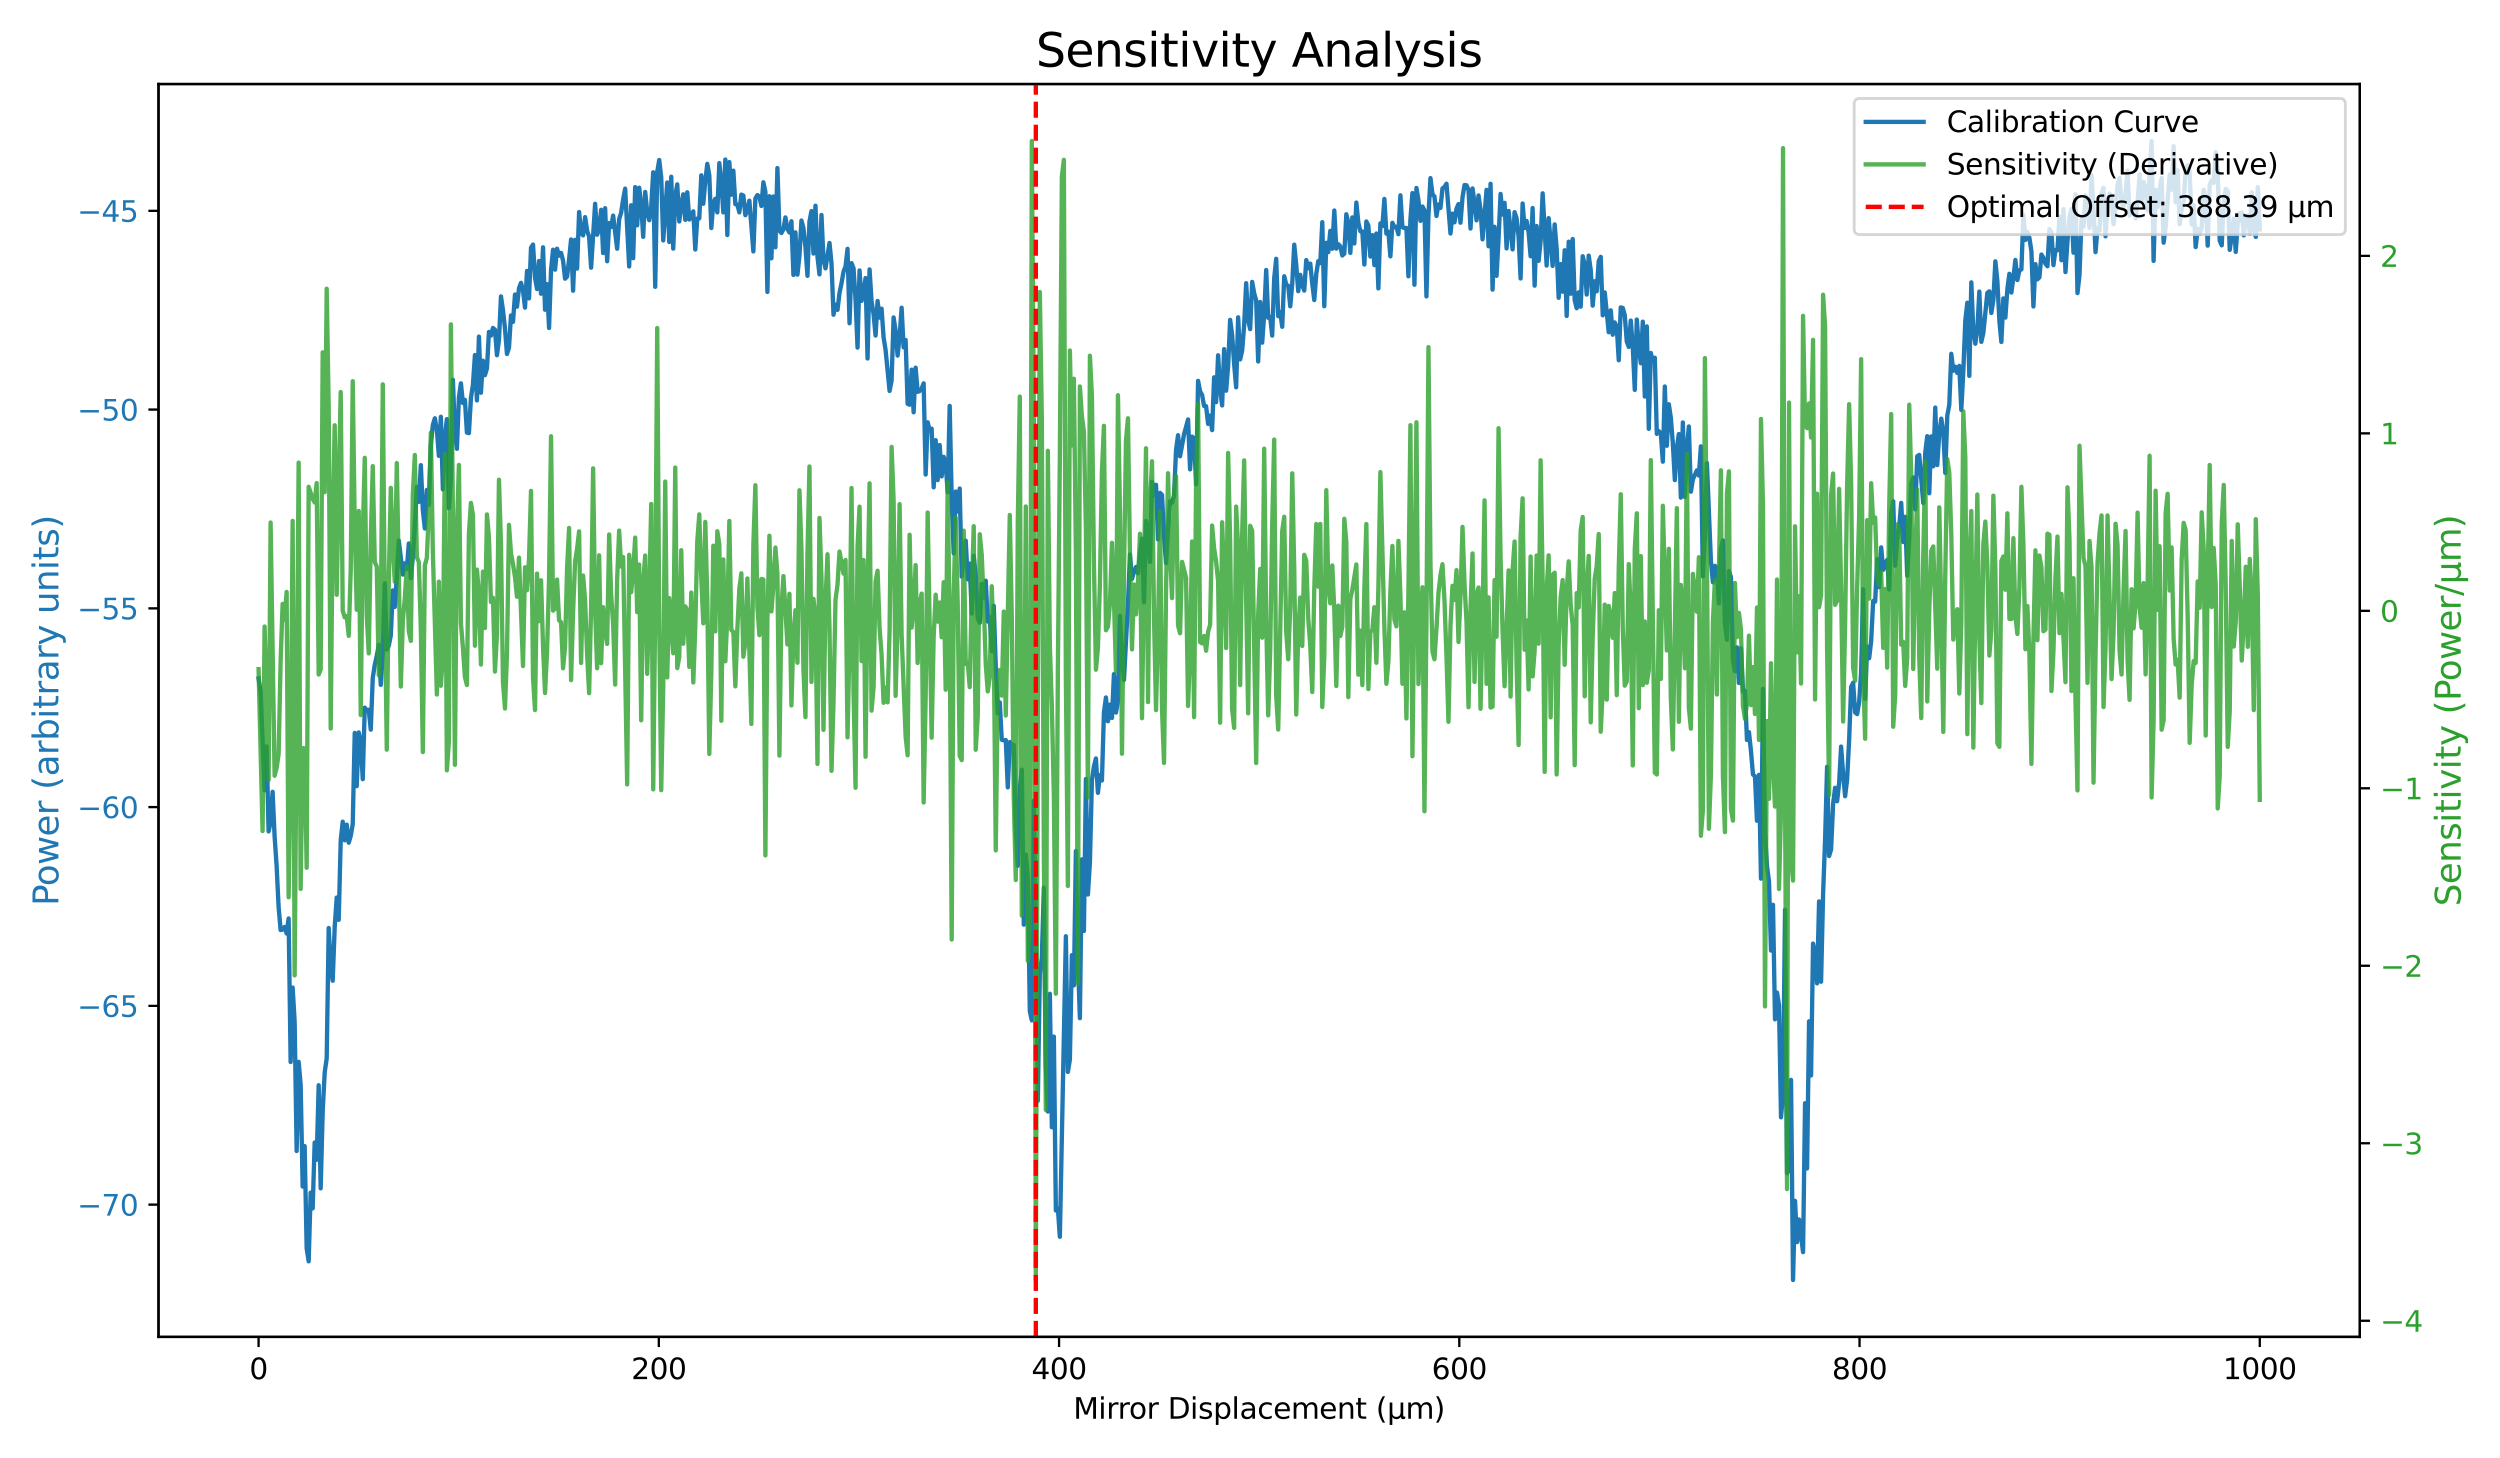 <?xml version="1.0" encoding="utf-8" standalone="no"?>
<!DOCTYPE svg PUBLIC "-//W3C//DTD SVG 1.1//EN"
  "http://www.w3.org/Graphics/SVG/1.1/DTD/svg11.dtd">
<svg xmlns:xlink="http://www.w3.org/1999/xlink" width="864pt" height="504pt" viewBox="0 0 864 504" xmlns="http://www.w3.org/2000/svg" version="1.1">
 <defs>
  <style type="text/css">*{stroke-linejoin: round; stroke-linecap: butt}</style>
 </defs>
 <g id="figure_1">
  <g id="patch_1">
   <path d="M 0 504 
L 864 504 
L 864 0 
L 0 0 
z
" style="fill: #ffffff"/>
  </g>
  <g id="axes_1">
   <g id="patch_2">
    <path d="M 54.785 462.04 
L 815.56 462.04 
L 815.56 29.04 
L 54.785 29.04 
z
" style="fill: #ffffff"/>
   </g>
   <g id="matplotlib.axis_1">
    <g id="xtick_1">
     <g id="line2d_1">
      <defs>
       <path id="m1b958b00db" d="M 0 0 
L 0 3.5 
" style="stroke: #000000; stroke-width: 0.8"/>
      </defs>
      <g>
       <use xlink:href="#m1b958b00db" x="89.366" y="462.04" style="stroke: #000000; stroke-width: 0.8"/>
      </g>
     </g>
     <g id="text_1">
      <!-- 0 -->
      <g transform="translate(86.184 476.638) scale(0.1 -0.1)">
       <defs>
        <path id="DejaVuSans-30" d="M 2034 4250 
Q 1547 4250 1301 3770 
Q 1056 3291 1056 2328 
Q 1056 1369 1301 889 
Q 1547 409 2034 409 
Q 2525 409 2770 889 
Q 3016 1369 3016 2328 
Q 3016 3291 2770 3770 
Q 2525 4250 2034 4250 
z
M 2034 4750 
Q 2819 4750 3233 4129 
Q 3647 3509 3647 2328 
Q 3647 1150 3233 529 
Q 2819 -91 2034 -91 
Q 1250 -91 836 529 
Q 422 1150 422 2328 
Q 422 3509 836 4129 
Q 1250 4750 2034 4750 
z
" transform="scale(0.016)"/>
       </defs>
       <use xlink:href="#DejaVuSans-30"/>
      </g>
     </g>
    </g>
    <g id="xtick_2">
     <g id="line2d_2">
      <g>
       <use xlink:href="#m1b958b00db" x="227.688" y="462.04" style="stroke: #000000; stroke-width: 0.8"/>
      </g>
     </g>
     <g id="text_2">
      <!-- 200 -->
      <g transform="translate(218.145 476.638) scale(0.1 -0.1)">
       <defs>
        <path id="DejaVuSans-32" d="M 1228 531 
L 3431 531 
L 3431 0 
L 469 0 
L 469 531 
Q 828 903 1448 1529 
Q 2069 2156 2228 2338 
Q 2531 2678 2651 2914 
Q 2772 3150 2772 3378 
Q 2772 3750 2511 3984 
Q 2250 4219 1831 4219 
Q 1534 4219 1204 4116 
Q 875 4013 500 3803 
L 500 4441 
Q 881 4594 1212 4672 
Q 1544 4750 1819 4750 
Q 2544 4750 2975 4387 
Q 3406 4025 3406 3419 
Q 3406 3131 3298 2873 
Q 3191 2616 2906 2266 
Q 2828 2175 2409 1742 
Q 1991 1309 1228 531 
z
" transform="scale(0.016)"/>
       </defs>
       <use xlink:href="#DejaVuSans-32"/>
       <use xlink:href="#DejaVuSans-30" x="63.623"/>
       <use xlink:href="#DejaVuSans-30" x="127.246"/>
      </g>
     </g>
    </g>
    <g id="xtick_3">
     <g id="line2d_3">
      <g>
       <use xlink:href="#m1b958b00db" x="366.011" y="462.04" style="stroke: #000000; stroke-width: 0.8"/>
      </g>
     </g>
     <g id="text_3">
      <!-- 400 -->
      <g transform="translate(356.467 476.638) scale(0.1 -0.1)">
       <defs>
        <path id="DejaVuSans-34" d="M 2419 4116 
L 825 1625 
L 2419 1625 
L 2419 4116 
z
M 2253 4666 
L 3047 4666 
L 3047 1625 
L 3713 1625 
L 3713 1100 
L 3047 1100 
L 3047 0 
L 2419 0 
L 2419 1100 
L 313 1100 
L 313 1709 
L 2253 4666 
z
" transform="scale(0.016)"/>
       </defs>
       <use xlink:href="#DejaVuSans-34"/>
       <use xlink:href="#DejaVuSans-30" x="63.623"/>
       <use xlink:href="#DejaVuSans-30" x="127.246"/>
      </g>
     </g>
    </g>
    <g id="xtick_4">
     <g id="line2d_4">
      <g>
       <use xlink:href="#m1b958b00db" x="504.334" y="462.04" style="stroke: #000000; stroke-width: 0.8"/>
      </g>
     </g>
     <g id="text_4">
      <!-- 600 -->
      <g transform="translate(494.79 476.638) scale(0.1 -0.1)">
       <defs>
        <path id="DejaVuSans-36" d="M 2113 2584 
Q 1688 2584 1439 2293 
Q 1191 2003 1191 1497 
Q 1191 994 1439 701 
Q 1688 409 2113 409 
Q 2538 409 2786 701 
Q 3034 994 3034 1497 
Q 3034 2003 2786 2293 
Q 2538 2584 2113 2584 
z
M 3366 4563 
L 3366 3988 
Q 3128 4100 2886 4159 
Q 2644 4219 2406 4219 
Q 1781 4219 1451 3797 
Q 1122 3375 1075 2522 
Q 1259 2794 1537 2939 
Q 1816 3084 2150 3084 
Q 2853 3084 3261 2657 
Q 3669 2231 3669 1497 
Q 3669 778 3244 343 
Q 2819 -91 2113 -91 
Q 1303 -91 875 529 
Q 447 1150 447 2328 
Q 447 3434 972 4092 
Q 1497 4750 2381 4750 
Q 2619 4750 2861 4703 
Q 3103 4656 3366 4563 
z
" transform="scale(0.016)"/>
       </defs>
       <use xlink:href="#DejaVuSans-36"/>
       <use xlink:href="#DejaVuSans-30" x="63.623"/>
       <use xlink:href="#DejaVuSans-30" x="127.246"/>
      </g>
     </g>
    </g>
    <g id="xtick_5">
     <g id="line2d_5">
      <g>
       <use xlink:href="#m1b958b00db" x="642.657" y="462.04" style="stroke: #000000; stroke-width: 0.8"/>
      </g>
     </g>
     <g id="text_5">
      <!-- 800 -->
      <g transform="translate(633.113 476.638) scale(0.1 -0.1)">
       <defs>
        <path id="DejaVuSans-38" d="M 2034 2216 
Q 1584 2216 1326 1975 
Q 1069 1734 1069 1313 
Q 1069 891 1326 650 
Q 1584 409 2034 409 
Q 2484 409 2743 651 
Q 3003 894 3003 1313 
Q 3003 1734 2745 1975 
Q 2488 2216 2034 2216 
z
M 1403 2484 
Q 997 2584 770 2862 
Q 544 3141 544 3541 
Q 544 4100 942 4425 
Q 1341 4750 2034 4750 
Q 2731 4750 3128 4425 
Q 3525 4100 3525 3541 
Q 3525 3141 3298 2862 
Q 3072 2584 2669 2484 
Q 3125 2378 3379 2068 
Q 3634 1759 3634 1313 
Q 3634 634 3220 271 
Q 2806 -91 2034 -91 
Q 1263 -91 848 271 
Q 434 634 434 1313 
Q 434 1759 690 2068 
Q 947 2378 1403 2484 
z
M 1172 3481 
Q 1172 3119 1398 2916 
Q 1625 2713 2034 2713 
Q 2441 2713 2670 2916 
Q 2900 3119 2900 3481 
Q 2900 3844 2670 4047 
Q 2441 4250 2034 4250 
Q 1625 4250 1398 4047 
Q 1172 3844 1172 3481 
z
" transform="scale(0.016)"/>
       </defs>
       <use xlink:href="#DejaVuSans-38"/>
       <use xlink:href="#DejaVuSans-30" x="63.623"/>
       <use xlink:href="#DejaVuSans-30" x="127.246"/>
      </g>
     </g>
    </g>
    <g id="xtick_6">
     <g id="line2d_6">
      <g>
       <use xlink:href="#m1b958b00db" x="780.979" y="462.04" style="stroke: #000000; stroke-width: 0.8"/>
      </g>
     </g>
     <g id="text_6">
      <!-- 1000 -->
      <g transform="translate(768.254 476.638) scale(0.1 -0.1)">
       <defs>
        <path id="DejaVuSans-31" d="M 794 531 
L 1825 531 
L 1825 4091 
L 703 3866 
L 703 4441 
L 1819 4666 
L 2450 4666 
L 2450 531 
L 3481 531 
L 3481 0 
L 794 0 
L 794 531 
z
" transform="scale(0.016)"/>
       </defs>
       <use xlink:href="#DejaVuSans-31"/>
       <use xlink:href="#DejaVuSans-30" x="63.623"/>
       <use xlink:href="#DejaVuSans-30" x="127.246"/>
       <use xlink:href="#DejaVuSans-30" x="190.869"/>
      </g>
     </g>
    </g>
    <g id="text_7">
     <!-- Mirror Displacement (µm) -->
     <g transform="translate(370.94 490.317) scale(0.1 -0.1)">
      <defs>
       <path id="DejaVuSans-4d" d="M 628 4666 
L 1569 4666 
L 2759 1491 
L 3956 4666 
L 4897 4666 
L 4897 0 
L 4281 0 
L 4281 4097 
L 3078 897 
L 2444 897 
L 1241 4097 
L 1241 0 
L 628 0 
L 628 4666 
z
" transform="scale(0.016)"/>
       <path id="DejaVuSans-69" d="M 603 3500 
L 1178 3500 
L 1178 0 
L 603 0 
L 603 3500 
z
M 603 4863 
L 1178 4863 
L 1178 4134 
L 603 4134 
L 603 4863 
z
" transform="scale(0.016)"/>
       <path id="DejaVuSans-72" d="M 2631 2963 
Q 2534 3019 2420 3045 
Q 2306 3072 2169 3072 
Q 1681 3072 1420 2755 
Q 1159 2438 1159 1844 
L 1159 0 
L 581 0 
L 581 3500 
L 1159 3500 
L 1159 2956 
Q 1341 3275 1631 3429 
Q 1922 3584 2338 3584 
Q 2397 3584 2469 3576 
Q 2541 3569 2628 3553 
L 2631 2963 
z
" transform="scale(0.016)"/>
       <path id="DejaVuSans-6f" d="M 1959 3097 
Q 1497 3097 1228 2736 
Q 959 2375 959 1747 
Q 959 1119 1226 758 
Q 1494 397 1959 397 
Q 2419 397 2687 759 
Q 2956 1122 2956 1747 
Q 2956 2369 2687 2733 
Q 2419 3097 1959 3097 
z
M 1959 3584 
Q 2709 3584 3137 3096 
Q 3566 2609 3566 1747 
Q 3566 888 3137 398 
Q 2709 -91 1959 -91 
Q 1206 -91 779 398 
Q 353 888 353 1747 
Q 353 2609 779 3096 
Q 1206 3584 1959 3584 
z
" transform="scale(0.016)"/>
       <path id="DejaVuSans-20" transform="scale(0.016)"/>
       <path id="DejaVuSans-44" d="M 1259 4147 
L 1259 519 
L 2022 519 
Q 2988 519 3436 956 
Q 3884 1394 3884 2338 
Q 3884 3275 3436 3711 
Q 2988 4147 2022 4147 
L 1259 4147 
z
M 628 4666 
L 1925 4666 
Q 3281 4666 3915 4102 
Q 4550 3538 4550 2338 
Q 4550 1131 3912 565 
Q 3275 0 1925 0 
L 628 0 
L 628 4666 
z
" transform="scale(0.016)"/>
       <path id="DejaVuSans-73" d="M 2834 3397 
L 2834 2853 
Q 2591 2978 2328 3040 
Q 2066 3103 1784 3103 
Q 1356 3103 1142 2972 
Q 928 2841 928 2578 
Q 928 2378 1081 2264 
Q 1234 2150 1697 2047 
L 1894 2003 
Q 2506 1872 2764 1633 
Q 3022 1394 3022 966 
Q 3022 478 2636 193 
Q 2250 -91 1575 -91 
Q 1294 -91 989 -36 
Q 684 19 347 128 
L 347 722 
Q 666 556 975 473 
Q 1284 391 1588 391 
Q 1994 391 2212 530 
Q 2431 669 2431 922 
Q 2431 1156 2273 1281 
Q 2116 1406 1581 1522 
L 1381 1569 
Q 847 1681 609 1914 
Q 372 2147 372 2553 
Q 372 3047 722 3315 
Q 1072 3584 1716 3584 
Q 2034 3584 2315 3537 
Q 2597 3491 2834 3397 
z
" transform="scale(0.016)"/>
       <path id="DejaVuSans-70" d="M 1159 525 
L 1159 -1331 
L 581 -1331 
L 581 3500 
L 1159 3500 
L 1159 2969 
Q 1341 3281 1617 3432 
Q 1894 3584 2278 3584 
Q 2916 3584 3314 3078 
Q 3713 2572 3713 1747 
Q 3713 922 3314 415 
Q 2916 -91 2278 -91 
Q 1894 -91 1617 61 
Q 1341 213 1159 525 
z
M 3116 1747 
Q 3116 2381 2855 2742 
Q 2594 3103 2138 3103 
Q 1681 3103 1420 2742 
Q 1159 2381 1159 1747 
Q 1159 1113 1420 752 
Q 1681 391 2138 391 
Q 2594 391 2855 752 
Q 3116 1113 3116 1747 
z
" transform="scale(0.016)"/>
       <path id="DejaVuSans-6c" d="M 603 4863 
L 1178 4863 
L 1178 0 
L 603 0 
L 603 4863 
z
" transform="scale(0.016)"/>
       <path id="DejaVuSans-61" d="M 2194 1759 
Q 1497 1759 1228 1600 
Q 959 1441 959 1056 
Q 959 750 1161 570 
Q 1363 391 1709 391 
Q 2188 391 2477 730 
Q 2766 1069 2766 1631 
L 2766 1759 
L 2194 1759 
z
M 3341 1997 
L 3341 0 
L 2766 0 
L 2766 531 
Q 2569 213 2275 61 
Q 1981 -91 1556 -91 
Q 1019 -91 701 211 
Q 384 513 384 1019 
Q 384 1609 779 1909 
Q 1175 2209 1959 2209 
L 2766 2209 
L 2766 2266 
Q 2766 2663 2505 2880 
Q 2244 3097 1772 3097 
Q 1472 3097 1187 3025 
Q 903 2953 641 2809 
L 641 3341 
Q 956 3463 1253 3523 
Q 1550 3584 1831 3584 
Q 2591 3584 2966 3190 
Q 3341 2797 3341 1997 
z
" transform="scale(0.016)"/>
       <path id="DejaVuSans-63" d="M 3122 3366 
L 3122 2828 
Q 2878 2963 2633 3030 
Q 2388 3097 2138 3097 
Q 1578 3097 1268 2742 
Q 959 2388 959 1747 
Q 959 1106 1268 751 
Q 1578 397 2138 397 
Q 2388 397 2633 464 
Q 2878 531 3122 666 
L 3122 134 
Q 2881 22 2623 -34 
Q 2366 -91 2075 -91 
Q 1284 -91 818 406 
Q 353 903 353 1747 
Q 353 2603 823 3093 
Q 1294 3584 2113 3584 
Q 2378 3584 2631 3529 
Q 2884 3475 3122 3366 
z
" transform="scale(0.016)"/>
       <path id="DejaVuSans-65" d="M 3597 1894 
L 3597 1613 
L 953 1613 
Q 991 1019 1311 708 
Q 1631 397 2203 397 
Q 2534 397 2845 478 
Q 3156 559 3463 722 
L 3463 178 
Q 3153 47 2828 -22 
Q 2503 -91 2169 -91 
Q 1331 -91 842 396 
Q 353 884 353 1716 
Q 353 2575 817 3079 
Q 1281 3584 2069 3584 
Q 2775 3584 3186 3129 
Q 3597 2675 3597 1894 
z
M 3022 2063 
Q 3016 2534 2758 2815 
Q 2500 3097 2075 3097 
Q 1594 3097 1305 2825 
Q 1016 2553 972 2059 
L 3022 2063 
z
" transform="scale(0.016)"/>
       <path id="DejaVuSans-6d" d="M 3328 2828 
Q 3544 3216 3844 3400 
Q 4144 3584 4550 3584 
Q 5097 3584 5394 3201 
Q 5691 2819 5691 2113 
L 5691 0 
L 5113 0 
L 5113 2094 
Q 5113 2597 4934 2840 
Q 4756 3084 4391 3084 
Q 3944 3084 3684 2787 
Q 3425 2491 3425 1978 
L 3425 0 
L 2847 0 
L 2847 2094 
Q 2847 2600 2669 2842 
Q 2491 3084 2119 3084 
Q 1678 3084 1418 2786 
Q 1159 2488 1159 1978 
L 1159 0 
L 581 0 
L 581 3500 
L 1159 3500 
L 1159 2956 
Q 1356 3278 1631 3431 
Q 1906 3584 2284 3584 
Q 2666 3584 2933 3390 
Q 3200 3197 3328 2828 
z
" transform="scale(0.016)"/>
       <path id="DejaVuSans-6e" d="M 3513 2113 
L 3513 0 
L 2938 0 
L 2938 2094 
Q 2938 2591 2744 2837 
Q 2550 3084 2163 3084 
Q 1697 3084 1428 2787 
Q 1159 2491 1159 1978 
L 1159 0 
L 581 0 
L 581 3500 
L 1159 3500 
L 1159 2956 
Q 1366 3272 1645 3428 
Q 1925 3584 2291 3584 
Q 2894 3584 3203 3211 
Q 3513 2838 3513 2113 
z
" transform="scale(0.016)"/>
       <path id="DejaVuSans-74" d="M 1172 4494 
L 1172 3500 
L 2356 3500 
L 2356 3053 
L 1172 3053 
L 1172 1153 
Q 1172 725 1289 603 
Q 1406 481 1766 481 
L 2356 481 
L 2356 0 
L 1766 0 
Q 1100 0 847 248 
Q 594 497 594 1153 
L 594 3053 
L 172 3053 
L 172 3500 
L 594 3500 
L 594 4494 
L 1172 4494 
z
" transform="scale(0.016)"/>
       <path id="DejaVuSans-28" d="M 1984 4856 
Q 1566 4138 1362 3434 
Q 1159 2731 1159 2009 
Q 1159 1288 1364 580 
Q 1569 -128 1984 -844 
L 1484 -844 
Q 1016 -109 783 600 
Q 550 1309 550 2009 
Q 550 2706 781 3412 
Q 1013 4119 1484 4856 
L 1984 4856 
z
" transform="scale(0.016)"/>
       <path id="DejaVuSans-b5" d="M 544 -1331 
L 544 3500 
L 1119 3500 
L 1119 1325 
Q 1119 872 1334 640 
Q 1550 409 1972 409 
Q 2434 409 2667 671 
Q 2900 934 2900 1459 
L 2900 3500 
L 3475 3500 
L 3475 806 
Q 3475 619 3529 530 
Q 3584 441 3700 441 
Q 3728 441 3778 458 
Q 3828 475 3916 513 
L 3916 50 
Q 3788 -22 3673 -56 
Q 3559 -91 3450 -91 
Q 3234 -91 3106 31 
Q 2978 153 2931 403 
Q 2775 156 2548 32 
Q 2322 -91 2016 -91 
Q 1697 -91 1473 31 
Q 1250 153 1119 397 
L 1119 -1331 
L 544 -1331 
z
" transform="scale(0.016)"/>
       <path id="DejaVuSans-29" d="M 513 4856 
L 1013 4856 
Q 1481 4119 1714 3412 
Q 1947 2706 1947 2009 
Q 1947 1309 1714 600 
Q 1481 -109 1013 -844 
L 513 -844 
Q 928 -128 1133 580 
Q 1338 1288 1338 2009 
Q 1338 2731 1133 3434 
Q 928 4138 513 4856 
z
" transform="scale(0.016)"/>
      </defs>
      <use xlink:href="#DejaVuSans-4d"/>
      <use xlink:href="#DejaVuSans-69" x="86.279"/>
      <use xlink:href="#DejaVuSans-72" x="114.062"/>
      <use xlink:href="#DejaVuSans-72" x="153.426"/>
      <use xlink:href="#DejaVuSans-6f" x="192.289"/>
      <use xlink:href="#DejaVuSans-72" x="253.471"/>
      <use xlink:href="#DejaVuSans-20" x="294.584"/>
      <use xlink:href="#DejaVuSans-44" x="326.371"/>
      <use xlink:href="#DejaVuSans-69" x="403.373"/>
      <use xlink:href="#DejaVuSans-73" x="431.156"/>
      <use xlink:href="#DejaVuSans-70" x="483.256"/>
      <use xlink:href="#DejaVuSans-6c" x="546.732"/>
      <use xlink:href="#DejaVuSans-61" x="574.516"/>
      <use xlink:href="#DejaVuSans-63" x="635.795"/>
      <use xlink:href="#DejaVuSans-65" x="690.775"/>
      <use xlink:href="#DejaVuSans-6d" x="752.299"/>
      <use xlink:href="#DejaVuSans-65" x="849.711"/>
      <use xlink:href="#DejaVuSans-6e" x="911.234"/>
      <use xlink:href="#DejaVuSans-74" x="974.613"/>
      <use xlink:href="#DejaVuSans-20" x="1013.822"/>
      <use xlink:href="#DejaVuSans-28" x="1045.609"/>
      <use xlink:href="#DejaVuSans-b5" x="1084.623"/>
      <use xlink:href="#DejaVuSans-6d" x="1148.246"/>
      <use xlink:href="#DejaVuSans-29" x="1245.658"/>
     </g>
    </g>
   </g>
   <g id="matplotlib.axis_2">
    <g id="ytick_1">
     <g id="line2d_7">
      <defs>
       <path id="m0259ecab5e" d="M 0 0 
L -3.5 0 
" style="stroke: #000000; stroke-width: 0.8"/>
      </defs>
      <g>
       <use xlink:href="#m0259ecab5e" x="54.785" y="416.324" style="stroke: #000000; stroke-width: 0.8"/>
      </g>
     </g>
     <g id="text_8">
      <!-- −70 -->
      <g style="fill: #1f77b4" transform="translate(26.68 420.123) scale(0.1 -0.1)">
       <defs>
        <path id="DejaVuSans-2212" d="M 678 2272 
L 4684 2272 
L 4684 1741 
L 678 1741 
L 678 2272 
z
" transform="scale(0.016)"/>
        <path id="DejaVuSans-37" d="M 525 4666 
L 3525 4666 
L 3525 4397 
L 1831 0 
L 1172 0 
L 2766 4134 
L 525 4134 
L 525 4666 
z
" transform="scale(0.016)"/>
       </defs>
       <use xlink:href="#DejaVuSans-2212"/>
       <use xlink:href="#DejaVuSans-37" x="83.789"/>
       <use xlink:href="#DejaVuSans-30" x="147.412"/>
      </g>
     </g>
    </g>
    <g id="ytick_2">
     <g id="line2d_8">
      <g>
       <use xlink:href="#m0259ecab5e" x="54.785" y="347.631" style="stroke: #000000; stroke-width: 0.8"/>
      </g>
     </g>
     <g id="text_9">
      <!-- −65 -->
      <g style="fill: #1f77b4" transform="translate(26.68 351.43) scale(0.1 -0.1)">
       <defs>
        <path id="DejaVuSans-35" d="M 691 4666 
L 3169 4666 
L 3169 4134 
L 1269 4134 
L 1269 2991 
Q 1406 3038 1543 3061 
Q 1681 3084 1819 3084 
Q 2600 3084 3056 2656 
Q 3513 2228 3513 1497 
Q 3513 744 3044 326 
Q 2575 -91 1722 -91 
Q 1428 -91 1123 -41 
Q 819 9 494 109 
L 494 744 
Q 775 591 1075 516 
Q 1375 441 1709 441 
Q 2250 441 2565 725 
Q 2881 1009 2881 1497 
Q 2881 1984 2565 2268 
Q 2250 2553 1709 2553 
Q 1456 2553 1204 2497 
Q 953 2441 691 2322 
L 691 4666 
z
" transform="scale(0.016)"/>
       </defs>
       <use xlink:href="#DejaVuSans-2212"/>
       <use xlink:href="#DejaVuSans-36" x="83.789"/>
       <use xlink:href="#DejaVuSans-35" x="147.412"/>
      </g>
     </g>
    </g>
    <g id="ytick_3">
     <g id="line2d_9">
      <g>
       <use xlink:href="#m0259ecab5e" x="54.785" y="278.938" style="stroke: #000000; stroke-width: 0.8"/>
      </g>
     </g>
     <g id="text_10">
      <!-- −60 -->
      <g style="fill: #1f77b4" transform="translate(26.68 282.738) scale(0.1 -0.1)">
       <use xlink:href="#DejaVuSans-2212"/>
       <use xlink:href="#DejaVuSans-36" x="83.789"/>
       <use xlink:href="#DejaVuSans-30" x="147.412"/>
      </g>
     </g>
    </g>
    <g id="ytick_4">
     <g id="line2d_10">
      <g>
       <use xlink:href="#m0259ecab5e" x="54.785" y="210.246" style="stroke: #000000; stroke-width: 0.8"/>
      </g>
     </g>
     <g id="text_11">
      <!-- −55 -->
      <g style="fill: #1f77b4" transform="translate(26.68 214.045) scale(0.1 -0.1)">
       <use xlink:href="#DejaVuSans-2212"/>
       <use xlink:href="#DejaVuSans-35" x="83.789"/>
       <use xlink:href="#DejaVuSans-35" x="147.412"/>
      </g>
     </g>
    </g>
    <g id="ytick_5">
     <g id="line2d_11">
      <g>
       <use xlink:href="#m0259ecab5e" x="54.785" y="141.553" style="stroke: #000000; stroke-width: 0.8"/>
      </g>
     </g>
     <g id="text_12">
      <!-- −50 -->
      <g style="fill: #1f77b4" transform="translate(26.68 145.352) scale(0.1 -0.1)">
       <use xlink:href="#DejaVuSans-2212"/>
       <use xlink:href="#DejaVuSans-35" x="83.789"/>
       <use xlink:href="#DejaVuSans-30" x="147.412"/>
      </g>
     </g>
    </g>
    <g id="ytick_6">
     <g id="line2d_12">
      <g>
       <use xlink:href="#m0259ecab5e" x="54.785" y="72.86" style="stroke: #000000; stroke-width: 0.8"/>
      </g>
     </g>
     <g id="text_13">
      <!-- −45 -->
      <g style="fill: #1f77b4" transform="translate(26.68 76.66) scale(0.1 -0.1)">
       <use xlink:href="#DejaVuSans-2212"/>
       <use xlink:href="#DejaVuSans-34" x="83.789"/>
       <use xlink:href="#DejaVuSans-35" x="147.412"/>
      </g>
     </g>
    </g>
    <g id="text_14">
     <!-- Power (arbitrary units) -->
     <g style="fill: #1f77b4" transform="translate(20.185 313.055) rotate(-90) scale(0.12 -0.12)">
      <defs>
       <path id="DejaVuSans-50" d="M 1259 4147 
L 1259 2394 
L 2053 2394 
Q 2494 2394 2734 2622 
Q 2975 2850 2975 3272 
Q 2975 3691 2734 3919 
Q 2494 4147 2053 4147 
L 1259 4147 
z
M 628 4666 
L 2053 4666 
Q 2838 4666 3239 4311 
Q 3641 3956 3641 3272 
Q 3641 2581 3239 2228 
Q 2838 1875 2053 1875 
L 1259 1875 
L 1259 0 
L 628 0 
L 628 4666 
z
" transform="scale(0.016)"/>
       <path id="DejaVuSans-77" d="M 269 3500 
L 844 3500 
L 1563 769 
L 2278 3500 
L 2956 3500 
L 3675 769 
L 4391 3500 
L 4966 3500 
L 4050 0 
L 3372 0 
L 2619 2869 
L 1863 0 
L 1184 0 
L 269 3500 
z
" transform="scale(0.016)"/>
       <path id="DejaVuSans-62" d="M 3116 1747 
Q 3116 2381 2855 2742 
Q 2594 3103 2138 3103 
Q 1681 3103 1420 2742 
Q 1159 2381 1159 1747 
Q 1159 1113 1420 752 
Q 1681 391 2138 391 
Q 2594 391 2855 752 
Q 3116 1113 3116 1747 
z
M 1159 2969 
Q 1341 3281 1617 3432 
Q 1894 3584 2278 3584 
Q 2916 3584 3314 3078 
Q 3713 2572 3713 1747 
Q 3713 922 3314 415 
Q 2916 -91 2278 -91 
Q 1894 -91 1617 61 
Q 1341 213 1159 525 
L 1159 0 
L 581 0 
L 581 4863 
L 1159 4863 
L 1159 2969 
z
" transform="scale(0.016)"/>
       <path id="DejaVuSans-79" d="M 2059 -325 
Q 1816 -950 1584 -1140 
Q 1353 -1331 966 -1331 
L 506 -1331 
L 506 -850 
L 844 -850 
Q 1081 -850 1212 -737 
Q 1344 -625 1503 -206 
L 1606 56 
L 191 3500 
L 800 3500 
L 1894 763 
L 2988 3500 
L 3597 3500 
L 2059 -325 
z
" transform="scale(0.016)"/>
       <path id="DejaVuSans-75" d="M 544 1381 
L 544 3500 
L 1119 3500 
L 1119 1403 
Q 1119 906 1312 657 
Q 1506 409 1894 409 
Q 2359 409 2629 706 
Q 2900 1003 2900 1516 
L 2900 3500 
L 3475 3500 
L 3475 0 
L 2900 0 
L 2900 538 
Q 2691 219 2414 64 
Q 2138 -91 1772 -91 
Q 1169 -91 856 284 
Q 544 659 544 1381 
z
M 1991 3584 
L 1991 3584 
z
" transform="scale(0.016)"/>
      </defs>
      <use xlink:href="#DejaVuSans-50"/>
      <use xlink:href="#DejaVuSans-6f" x="56.678"/>
      <use xlink:href="#DejaVuSans-77" x="117.859"/>
      <use xlink:href="#DejaVuSans-65" x="199.646"/>
      <use xlink:href="#DejaVuSans-72" x="261.17"/>
      <use xlink:href="#DejaVuSans-20" x="302.283"/>
      <use xlink:href="#DejaVuSans-28" x="334.07"/>
      <use xlink:href="#DejaVuSans-61" x="373.084"/>
      <use xlink:href="#DejaVuSans-72" x="434.363"/>
      <use xlink:href="#DejaVuSans-62" x="475.477"/>
      <use xlink:href="#DejaVuSans-69" x="538.953"/>
      <use xlink:href="#DejaVuSans-74" x="566.736"/>
      <use xlink:href="#DejaVuSans-72" x="605.945"/>
      <use xlink:href="#DejaVuSans-61" x="647.059"/>
      <use xlink:href="#DejaVuSans-72" x="708.338"/>
      <use xlink:href="#DejaVuSans-79" x="749.451"/>
      <use xlink:href="#DejaVuSans-20" x="808.631"/>
      <use xlink:href="#DejaVuSans-75" x="840.418"/>
      <use xlink:href="#DejaVuSans-6e" x="903.797"/>
      <use xlink:href="#DejaVuSans-69" x="967.176"/>
      <use xlink:href="#DejaVuSans-74" x="994.959"/>
      <use xlink:href="#DejaVuSans-73" x="1034.168"/>
      <use xlink:href="#DejaVuSans-29" x="1086.268"/>
     </g>
    </g>
   </g>
   <g id="line2d_13">
    <path d="M 89.366 234.467 
L 90.058 238.987 
L 91.443 273.113 
L 92.135 257.973 
L 92.827 287.333 
L 93.52 284.186 
L 94.212 273.649 
L 94.904 289.105 
L 95.596 299.203 
L 96.289 313.463 
L 96.981 321.418 
L 97.673 321.253 
L 98.366 320.346 
L 99.058 322.627 
L 99.75 317.42 
L 100.443 367.016 
L 101.135 341.298 
L 101.827 353.085 
L 102.519 397.79 
L 103.212 366.975 
L 103.904 374.82 
L 104.596 410.073 
L 105.289 396.101 
L 105.981 431.395 
L 106.673 435.915 
L 107.366 412.175 
L 108.058 417.629 
L 108.75 394.85 
L 109.443 400.827 
L 110.135 375.053 
L 110.827 410.691 
L 111.519 384.148 
L 112.212 370.629 
L 112.904 365.766 
L 113.596 320.717 
L 114.289 334.263 
L 114.981 338.948 
L 115.673 320.374 
L 116.366 310.194 
L 117.058 317.887 
L 117.75 290.438 
L 118.443 283.98 
L 119.135 290.41 
L 119.827 284.997 
L 120.519 291.234 
L 121.212 288.871 
L 121.904 284.832 
L 122.596 253.289 
L 123.289 271.698 
L 123.981 253.124 
L 124.673 256.229 
L 125.366 269.28 
L 126.058 244.565 
L 126.75 245.567 
L 127.443 245.293 
L 128.135 252.162 
L 128.827 234.261 
L 129.519 229.741 
L 130.212 226.704 
L 130.904 222.885 
L 131.596 236.692 
L 132.289 225.633 
L 132.981 201.59 
L 133.673 224.493 
L 134.366 223.105 
L 135.058 219.643 
L 135.75 204.05 
L 136.442 209.751 
L 137.135 199.53 
L 137.827 186.849 
L 139.212 198.582 
L 139.904 194.68 
L 140.596 196.672 
L 141.289 187.811 
L 141.981 199.818 
L 142.673 192.468 
L 143.366 181.766 
L 144.058 168.316 
L 144.75 173.454 
L 145.442 160.76 
L 146.135 176.353 
L 146.827 182.645 
L 147.519 169.319 
L 148.212 174.443 
L 148.904 153.643 
L 149.596 146.829 
L 150.289 144.562 
L 150.981 148.56 
L 151.673 157.531 
L 152.366 144.04 
L 153.058 169.14 
L 153.75 150.909 
L 154.442 144.85 
L 155.135 175.625 
L 155.827 165.115 
L 156.519 131.235 
L 157.212 149.631 
L 157.904 155.099 
L 158.596 137.377 
L 159.289 132.486 
L 159.981 139.272 
L 160.673 138.187 
L 161.365 149.508 
L 162.058 149.686 
L 162.75 137.569 
L 163.442 132.966 
L 164.135 122.718 
L 164.827 138.379 
L 165.519 116.329 
L 166.212 135.728 
L 166.904 124.655 
L 167.596 129.655 
L 168.289 127.32 
L 168.981 114.722 
L 169.673 115.986 
L 170.365 113.348 
L 171.058 113.952 
L 171.75 122.759 
L 172.442 117.538 
L 173.135 102.439 
L 173.827 107.207 
L 174.519 113.526 
L 175.212 122.347 
L 175.904 120.162 
L 176.596 109.02 
L 177.289 111.246 
L 177.981 101.794 
L 178.673 105.998 
L 179.365 99.609 
L 180.058 97.755 
L 180.75 100.379 
L 181.442 106.314 
L 182.135 93.633 
L 182.827 103.113 
L 183.519 85.555 
L 184.212 84.524 
L 184.904 95.969 
L 185.596 99.898 
L 186.289 90.198 
L 186.981 101.505 
L 187.673 85.472 
L 188.365 107.042 
L 189.058 98.208 
L 189.75 113.348 
L 190.442 93.221 
L 191.135 86.297 
L 191.827 93.193 
L 192.519 85.953 
L 193.212 88.344 
L 193.904 87.41 
L 194.596 90.116 
L 195.288 96.312 
L 195.981 95.611 
L 196.673 89.718 
L 197.365 82.766 
L 198.058 100.461 
L 198.75 82.876 
L 199.442 92.823 
L 200.135 73.273 
L 200.827 80.513 
L 201.519 81.351 
L 202.212 75.045 
L 202.904 79.743 
L 203.596 81.763 
L 204.288 92.507 
L 205.673 70.429 
L 206.365 81.117 
L 207.058 79.331 
L 207.75 72.517 
L 208.442 87.451 
L 209.135 71.954 
L 209.827 90.281 
L 210.519 77.078 
L 211.212 78.452 
L 211.904 74.523 
L 213.288 85.953 
L 213.981 75.704 
L 214.673 73.52 
L 215.365 68.849 
L 216.058 65.194 
L 217.442 92.094 
L 218.135 70.937 
L 218.827 89.223 
L 219.519 64.672 
L 220.212 77.875 
L 220.904 64.878 
L 221.596 70.703 
L 222.288 81.845 
L 222.981 66.335 
L 223.673 73.273 
L 224.365 76.103 
L 225.058 71.459 
L 225.75 59.548 
L 226.442 99.128 
L 227.135 59.424 
L 227.827 55.303 
L 228.519 61.32 
L 229.211 83.096 
L 230.596 63.065 
L 231.288 83.631 
L 231.981 61.086 
L 232.673 85.926 
L 233.365 67.667 
L 234.058 63.724 
L 234.75 76.542 
L 235.442 70.882 
L 236.135 67.145 
L 236.827 75.979 
L 237.519 66.458 
L 238.211 75.869 
L 238.904 75.141 
L 239.596 73.039 
L 240.288 86.242 
L 240.981 75.539 
L 241.673 75.457 
L 242.365 60.592 
L 243.058 70.415 
L 243.75 62.529 
L 244.442 56.635 
L 245.135 60.592 
L 245.827 78.809 
L 246.519 70.209 
L 247.211 68.711 
L 247.904 73.396 
L 248.596 56.374 
L 249.288 63.106 
L 249.981 73.41 
L 250.673 55.138 
L 251.365 81.227 
L 252.058 56.017 
L 252.75 67.296 
L 253.442 58.984 
L 254.134 70.566 
L 254.827 70.69 
L 255.519 73.396 
L 256.211 67.255 
L 256.904 67.585 
L 257.596 74.372 
L 258.288 72.517 
L 258.981 69.357 
L 260.365 86.887 
L 261.058 68.588 
L 261.75 67.42 
L 262.442 67.928 
L 263.134 71.184 
L 263.827 62.996 
L 264.519 66.335 
L 265.211 100.901 
L 265.904 67.818 
L 266.596 89.264 
L 267.288 67.901 
L 267.981 85.459 
L 268.673 58.091 
L 269.365 79.743 
L 270.058 80.527 
L 270.75 79.221 
L 271.442 75.141 
L 272.134 79.111 
L 272.827 80.348 
L 273.519 76.474 
L 274.211 95.007 
L 274.904 80.307 
L 275.596 94.911 
L 276.288 88.344 
L 276.981 76.226 
L 277.673 78.85 
L 278.365 85.39 
L 279.058 95.323 
L 279.75 76.597 
L 280.442 72.957 
L 281.134 87.616 
L 281.827 71.102 
L 282.519 88.687 
L 283.211 94.828 
L 283.904 74.289 
L 284.596 89.882 
L 285.288 92.74 
L 286.673 83.975 
L 287.365 91.05 
L 288.057 108.773 
L 288.75 105.27 
L 289.442 107.083 
L 290.134 101.23 
L 290.827 97.892 
L 291.519 93.88 
L 292.211 92.122 
L 292.904 85.994 
L 293.596 111.727 
L 294.288 90.954 
L 294.981 92.699 
L 295.673 103.442 
L 296.365 120.121 
L 297.057 93.468 
L 297.75 103.978 
L 298.442 101.272 
L 299.134 96.092 
L 299.827 123.885 
L 300.519 93.111 
L 301.211 104.129 
L 301.904 108.581 
L 302.596 115.972 
L 303.288 104.019 
L 303.981 109.762 
L 304.673 106.685 
L 305.365 116.59 
L 306.057 120.932 
L 307.442 135.11 
L 308.134 131.483 
L 308.827 109.707 
L 309.519 114.31 
L 310.211 122.882 
L 310.904 116.329 
L 311.596 106.355 
L 312.288 120.052 
L 312.981 117.497 
L 313.673 139.547 
L 314.365 139.877 
L 315.057 127.76 
L 315.75 142.487 
L 316.442 127.073 
L 317.134 135.398 
L 317.827 135.151 
L 318.519 134.299 
L 319.211 132.486 
L 319.904 164.002 
L 320.596 145.936 
L 321.288 148.766 
L 321.98 148.161 
L 322.673 168.426 
L 323.365 152.118 
L 324.057 165.925 
L 324.75 153.794 
L 325.442 164.634 
L 326.134 157.888 
L 326.827 160.196 
L 327.519 170.115 
L 328.211 140.275 
L 328.904 172.314 
L 329.596 191.218 
L 330.288 169.868 
L 330.98 176.792 
L 331.673 168.838 
L 332.365 199.282 
L 333.057 191.973 
L 333.75 186.863 
L 334.442 200.217 
L 335.134 194.79 
L 335.827 212.045 
L 336.519 192.138 
L 337.211 198.925 
L 337.904 213.667 
L 338.596 215.233 
L 339.288 201.797 
L 339.98 206.564 
L 340.673 200.697 
L 341.365 214.793 
L 342.057 213.186 
L 342.75 225.056 
L 343.442 209.38 
L 344.134 230.304 
L 344.827 246.502 
L 345.519 242.751 
L 346.211 255.665 
L 346.903 255.885 
L 347.596 255.775 
L 348.288 272.11 
L 348.98 256.462 
L 349.673 257.259 
L 350.365 257.493 
L 351.057 286.165 
L 351.75 299.216 
L 352.442 272.33 
L 353.134 266.01 
L 353.827 319.563 
L 354.519 295.287 
L 355.211 303.393 
L 355.903 349.527 
L 356.596 352.646 
L 357.288 276.713 
L 357.98 321.748 
L 358.673 380.411 
L 359.365 336.448 
L 360.057 331.007 
L 360.75 306.8 
L 361.442 368.266 
L 362.134 384.148 
L 362.827 343.468 
L 363.519 389.588 
L 364.211 358.251 
L 364.903 418.357 
L 365.596 417.588 
L 366.288 427.438 
L 368.365 323.561 
L 369.057 370.451 
L 369.75 366.192 
L 370.442 330.101 
L 371.134 340.556 
L 371.827 294.133 
L 372.519 331.763 
L 373.211 351.876 
L 373.903 296.991 
L 374.596 321.748 
L 375.288 269.211 
L 375.98 309.136 
L 376.673 298.117 
L 377.365 269.596 
L 378.057 264.884 
L 378.75 262.136 
L 379.442 274.006 
L 380.134 267.865 
L 380.826 269.72 
L 381.519 246.254 
L 382.211 241.048 
L 382.903 249.263 
L 383.596 243.507 
L 384.288 248.123 
L 384.98 232.969 
L 385.673 246.254 
L 386.365 242.366 
L 387.057 212.842 
L 387.75 226.993 
L 388.442 234.989 
L 389.826 208.583 
L 390.519 191.616 
L 391.211 200.052 
L 391.903 197.593 
L 392.596 195.971 
L 393.288 198.142 
L 393.98 191.534 
L 394.673 186.203 
L 395.365 208.171 
L 396.057 180.062 
L 396.75 182.975 
L 397.442 194.199 
L 398.134 166.53 
L 398.826 171.022 
L 399.519 167.546 
L 400.211 186.409 
L 400.903 170.349 
L 401.596 171.022 
L 402.288 185.681 
L 402.98 194.598 
L 403.673 182.851 
L 404.365 173.275 
L 405.057 173.715 
L 405.749 171.297 
L 406.442 155.443 
L 407.134 150.414 
L 407.826 157.682 
L 409.211 150.098 
L 410.596 144.96 
L 411.288 162.216 
L 411.98 150.909 
L 412.673 151.472 
L 413.365 167.382 
L 414.057 131.634 
L 414.749 135.275 
L 415.442 136.484 
L 416.134 140.317 
L 416.826 140.385 
L 417.519 146.499 
L 418.211 143.628 
L 418.903 148.642 
L 419.596 130.411 
L 420.288 138.984 
L 420.98 122.786 
L 421.673 134.382 
L 422.365 140.124 
L 423.057 120.657 
L 423.749 135.027 
L 424.442 126.427 
L 425.134 110.559 
L 425.826 115.725 
L 426.519 125.822 
L 427.211 133.859 
L 427.903 109.666 
L 428.596 124.215 
L 429.288 121.179 
L 429.98 112.372 
L 430.673 97.865 
L 431.365 110.6 
L 432.057 113.746 
L 432.749 97.425 
L 433.442 101.34 
L 434.134 103.813 
L 434.826 124.929 
L 435.519 104.377 
L 436.211 118.431 
L 436.903 108.539 
L 437.596 93.303 
L 438.288 109.831 
L 438.98 109.501 
L 439.672 115.986 
L 440.365 96.133 
L 441.057 89.443 
L 441.749 109.268 
L 442.442 107.839 
L 443.134 112.936 
L 443.826 95.474 
L 444.519 98.359 
L 445.211 98.758 
L 445.903 105.86 
L 446.596 98.071 
L 447.288 84.552 
L 447.98 91.531 
L 448.672 100.626 
L 449.365 94.979 
L 450.057 98.565 
L 450.749 100.42 
L 451.442 89.882 
L 452.134 92.658 
L 452.826 91.105 
L 453.519 98.029 
L 454.211 103.69 
L 454.903 94.677 
L 455.596 90.24 
L 456.288 90.927 
L 456.98 76.776 
L 457.672 105.833 
L 458.365 83.906 
L 459.057 87.135 
L 459.749 79.785 
L 460.442 85.967 
L 461.134 72.751 
L 461.826 85.926 
L 462.519 84.401 
L 463.211 85.129 
L 463.903 88.303 
L 464.596 87.616 
L 465.288 74.042 
L 465.98 76.996 
L 466.672 87.41 
L 467.365 75.141 
L 468.057 84.14 
L 468.749 70.003 
L 469.442 76.954 
L 470.134 79.895 
L 470.826 80.018 
L 471.519 91.407 
L 472.211 76.542 
L 472.903 77.957 
L 473.595 88.66 
L 474.288 81.268 
L 474.98 91.614 
L 475.672 80.705 
L 476.365 99.664 
L 477.057 77.202 
L 477.749 78.163 
L 478.442 68.753 
L 479.134 80.746 
L 479.826 80.059 
L 480.519 88.591 
L 481.211 76.996 
L 481.903 78.534 
L 482.595 78.342 
L 483.288 80.939 
L 483.98 67.502 
L 484.672 78.534 
L 485.365 78.809 
L 486.057 78.768 
L 486.749 95.488 
L 487.442 75.869 
L 488.134 66.719 
L 488.826 98.4 
L 489.519 64.974 
L 490.211 69.178 
L 490.903 76.323 
L 491.595 71.377 
L 492.288 72.668 
L 492.98 102.439 
L 493.672 74.399 
L 494.365 61.567 
L 495.057 67.145 
L 495.749 67.901 
L 496.442 74.646 
L 497.134 70.649 
L 497.826 71.858 
L 498.518 65.126 
L 499.211 64.631 
L 499.903 63.504 
L 501.288 80.705 
L 501.98 73.822 
L 502.672 76.831 
L 503.365 72.146 
L 504.057 70.525 
L 504.749 76.968 
L 505.442 68.231 
L 506.134 63.958 
L 506.826 64.04 
L 507.518 65.634 
L 508.211 78.974 
L 508.903 65.126 
L 509.595 70.085 
L 510.288 76.144 
L 510.98 67.544 
L 511.672 72.531 
L 512.365 82.725 
L 513.749 65.606 
L 514.442 85.115 
L 515.134 63.518 
L 515.826 100.09 
L 516.518 78.383 
L 517.211 95.323 
L 517.903 82.395 
L 518.595 67.022 
L 519.288 74.152 
L 519.98 70.113 
L 520.672 85.843 
L 521.365 72.915 
L 522.749 86.201 
L 523.442 73.314 
L 524.134 75.457 
L 524.826 81.804 
L 525.518 96.243 
L 526.211 70.333 
L 526.903 78.809 
L 527.595 76.364 
L 528.288 80.307 
L 528.98 88.55 
L 529.672 71.899 
L 530.365 98.716 
L 531.057 78.122 
L 531.749 90.143 
L 532.441 83.219 
L 533.134 66.815 
L 534.518 91.778 
L 535.211 75.402 
L 536.595 91.902 
L 537.288 77.559 
L 537.98 85.994 
L 538.672 102.92 
L 539.365 91.256 
L 540.057 100.818 
L 540.749 86.489 
L 541.441 109.185 
L 542.134 83.535 
L 542.826 101.519 
L 543.518 82.601 
L 544.211 103.772 
L 544.903 106.52 
L 545.595 101.024 
L 546.288 105.998 
L 546.98 88.55 
L 547.672 91.449 
L 548.365 101.794 
L 549.057 88.344 
L 549.749 93.276 
L 550.441 105.627 
L 551.134 97.191 
L 551.826 100.667 
L 552.518 90.24 
L 553.211 88.77 
L 553.903 108.979 
L 554.595 101.066 
L 555.98 114.832 
L 556.672 107.262 
L 557.364 115.683 
L 558.057 111.438 
L 558.749 112.922 
L 559.441 124.504 
L 560.134 106.231 
L 560.826 106.437 
L 561.518 108.938 
L 562.211 118.033 
L 562.903 119.887 
L 563.595 110.792 
L 564.288 119.97 
L 564.98 134.752 
L 565.672 110.435 
L 566.364 119.64 
L 567.057 125.534 
L 567.749 111.163 
L 568.441 137.047 
L 569.134 112.812 
L 569.826 148.203 
L 570.518 121.989 
L 571.211 124.847 
L 571.903 123.638 
L 572.595 149.934 
L 573.288 148.999 
L 573.98 149.851 
L 574.672 159.551 
L 575.364 133.571 
L 576.057 154.055 
L 576.749 139.712 
L 577.441 144.438 
L 578.134 153.258 
L 578.826 165.925 
L 579.518 154.77 
L 580.211 150.016 
L 580.903 171.97 
L 581.595 146.004 
L 582.288 171.737 
L 582.98 154.907 
L 583.672 147.392 
L 584.364 169.923 
L 585.057 165.65 
L 586.441 162.573 
L 587.134 164.345 
L 587.826 154.261 
L 588.518 199.2 
L 589.211 185.187 
L 589.903 160.031 
L 591.287 193.801 
L 591.98 201.22 
L 592.672 195.573 
L 593.364 196.466 
L 594.057 208.542 
L 594.749 189.871 
L 595.441 186.767 
L 596.134 215.466 
L 596.826 221.058 
L 597.518 197.345 
L 598.211 199.447 
L 598.903 228.037 
L 599.595 231.966 
L 600.287 223.723 
L 600.98 236.047 
L 601.672 224.039 
L 602.364 238.973 
L 603.057 238.753 
L 603.749 255.734 
L 604.441 253.041 
L 605.134 259.581 
L 605.826 267.659 
L 606.518 268.305 
L 607.211 283.651 
L 607.903 267.796 
L 608.595 303.654 
L 609.287 238.066 
L 609.98 287.497 
L 610.672 299.368 
L 611.364 304.574 
L 612.057 328.507 
L 612.749 312.694 
L 613.441 352.275 
L 614.134 343.029 
L 614.826 347.425 
L 615.518 386.14 
L 616.211 378.199 
L 616.903 314.439 
L 617.595 405.484 
L 618.287 404.055 
L 618.98 373.212 
L 619.672 442.358 
L 620.364 415.019 
L 621.057 429.265 
L 621.749 421.462 
L 623.134 432.727 
L 623.826 381.277 
L 624.518 403.808 
L 625.21 352.962 
L 625.903 371.673 
L 626.595 326.103 
L 627.287 329.675 
L 627.98 339.841 
L 628.672 311.526 
L 629.364 339.278 
L 630.057 309.067 
L 630.749 290.286 
L 631.441 264.994 
L 632.134 295.85 
L 632.826 293.542 
L 633.518 277.853 
L 634.21 272.261 
L 634.903 276.919 
L 635.595 270.695 
L 636.287 258.015 
L 636.98 267.467 
L 637.672 275.174 
L 638.364 269.404 
L 639.057 255.775 
L 639.749 237.379 
L 640.441 235.964 
L 641.134 246.213 
L 641.826 246.79 
L 642.518 242.655 
L 643.21 232.159 
L 643.903 203.651 
L 644.595 241.528 
L 645.287 223.476 
L 645.98 227.474 
L 646.672 221.58 
L 647.364 207.69 
L 648.057 207.924 
L 648.749 193.224 
L 649.441 202.923 
L 650.133 189.185 
L 650.826 196.906 
L 651.518 194.927 
L 652.21 193.512 
L 652.903 203.734 
L 653.595 177.534 
L 654.287 173.234 
L 654.98 195.491 
L 655.672 186.286 
L 656.364 182.082 
L 657.057 173.797 
L 657.749 187.33 
L 658.441 178.606 
L 659.133 198.966 
L 659.826 185.942 
L 660.518 167.024 
L 661.21 165.032 
L 661.903 176.037 
L 662.595 157.682 
L 663.287 157.215 
L 664.672 173.839 
L 665.364 156.432 
L 666.057 150.744 
L 666.749 170.473 
L 667.441 150.827 
L 668.133 161.158 
L 668.826 140.852 
L 669.518 160.718 
L 670.21 149.81 
L 670.903 144.685 
L 671.595 149.233 
L 672.287 163.452 
L 672.98 143.628 
L 673.672 139.918 
L 674.364 122.264 
L 675.057 128.131 
L 675.749 126.715 
L 676.441 128.872 
L 677.133 126.468 
L 677.826 141.69 
L 678.518 128.364 
L 679.21 110.792 
L 679.903 104.624 
L 680.595 129.903 
L 681.287 97.59 
L 681.98 114.433 
L 682.672 118.788 
L 683.364 113.87 
L 684.056 100.763 
L 684.749 118.143 
L 685.441 115.065 
L 686.826 101.23 
L 687.518 100.695 
L 688.21 108.168 
L 688.903 103.69 
L 689.595 90.322 
L 690.287 97.109 
L 690.98 110.834 
L 691.672 118.184 
L 692.364 103.126 
L 693.056 109.748 
L 693.749 99.857 
L 694.441 94.636 
L 695.133 101.107 
L 695.826 95.9 
L 696.518 89.841 
L 697.21 96.779 
L 697.903 93.427 
L 698.595 93.111 
L 699.287 74.207 
L 699.98 82.931 
L 700.672 80.156 
L 701.364 82.189 
L 702.056 86.887 
L 702.749 105.915 
L 703.441 91.284 
L 704.133 96.546 
L 704.826 95.831 
L 705.518 87.973 
L 706.21 89.113 
L 706.903 91.133 
L 707.595 92.012 
L 708.287 79.18 
L 708.98 80.224 
L 709.672 91.614 
L 710.364 86.407 
L 711.056 86.489 
L 711.749 74.894 
L 712.441 89.951 
L 713.133 72.27 
L 713.826 94.031 
L 714.518 83.329 
L 715.21 74.894 
L 715.903 72.228 
L 716.595 87.327 
L 717.287 67.173 
L 717.979 101.285 
L 718.672 95.007 
L 719.364 75.704 
L 720.056 78.287 
L 720.749 67.557 
L 721.441 71.335 
L 722.133 78.727 
L 722.826 60.509 
L 723.518 71.981 
L 724.21 87.135 
L 724.903 78.795 
L 725.595 79.702 
L 726.287 66.774 
L 726.979 64.92 
L 727.672 81.681 
L 728.364 70.649 
L 729.056 66.898 
L 729.749 68.203 
L 730.441 77.477 
L 731.133 71.748 
L 731.826 63.985 
L 732.518 61.499 
L 733.21 70.168 
L 733.903 71.363 
L 734.595 66.857 
L 735.287 58.984 
L 735.979 74.523 
L 737.364 71.171 
L 738.056 75.498 
L 738.749 69.907 
L 739.441 60.276 
L 740.133 69.398 
L 740.826 62.9 
L 741.518 65.098 
L 742.21 72.751 
L 743.595 48.722 
L 744.287 90.157 
L 744.979 65.579 
L 745.672 71.542 
L 746.364 65.442 
L 747.056 61.526 
L 747.749 83.865 
L 748.441 78.493 
L 749.826 60.358 
L 750.518 65.565 
L 751.21 50.535 
L 751.902 69.92 
L 752.595 58.861 
L 753.287 77.504 
L 753.979 72.311 
L 754.672 69.646 
L 755.364 58.682 
L 756.056 57.144 
L 756.749 59.52 
L 757.441 77.6 
L 758.133 70.978 
L 758.826 85.39 
L 759.518 79.056 
L 760.21 80.829 
L 760.902 78.589 
L 761.595 65.565 
L 762.287 69 
L 762.979 84.895 
L 763.672 63.82 
L 764.364 62.295 
L 765.056 63.23 
L 765.749 52.555 
L 766.441 59.218 
L 767.133 83.178 
L 767.826 84.785 
L 768.518 69.728 
L 769.21 65.277 
L 769.902 66.032 
L 770.595 86.365 
L 771.287 81.516 
L 771.979 75.539 
L 772.672 87.052 
L 773.364 77.202 
L 774.056 73.644 
L 774.749 73.437 
L 775.441 81.351 
L 776.133 75.21 
L 776.825 74.523 
L 777.518 80.788 
L 778.21 66.486 
L 778.902 78.837 
L 779.595 81.873 
L 780.287 64.631 
L 780.979 79.276 
L 780.979 79.276 
" clip-path="url(#pf64cbc8448)" style="fill: none; stroke: #1f77b4; stroke-width: 1.5; stroke-linecap: square"/>
   </g>
   <g id="patch_3">
    <path d="M 54.785 462.04 
L 54.785 29.04 
" style="fill: none; stroke: #000000; stroke-width: 0.8; stroke-linejoin: miter; stroke-linecap: square"/>
   </g>
   <g id="patch_4">
    <path d="M 815.56 462.04 
L 815.56 29.04 
" style="fill: none; stroke: #000000; stroke-width: 0.8; stroke-linejoin: miter; stroke-linecap: square"/>
   </g>
   <g id="patch_5">
    <path d="M 54.785 462.04 
L 815.56 462.04 
" style="fill: none; stroke: #000000; stroke-width: 0.8; stroke-linejoin: miter; stroke-linecap: square"/>
   </g>
   <g id="patch_6">
    <path d="M 54.785 29.04 
L 815.56 29.04 
" style="fill: none; stroke: #000000; stroke-width: 0.8; stroke-linejoin: miter; stroke-linecap: square"/>
   </g>
   <g id="text_15">
    <!-- Sensitivity Analysis -->
    <g transform="translate(358.021 23.04) scale(0.16 -0.16)">
     <defs>
      <path id="DejaVuSans-53" d="M 3425 4513 
L 3425 3897 
Q 3066 4069 2747 4153 
Q 2428 4238 2131 4238 
Q 1616 4238 1336 4038 
Q 1056 3838 1056 3469 
Q 1056 3159 1242 3001 
Q 1428 2844 1947 2747 
L 2328 2669 
Q 3034 2534 3370 2195 
Q 3706 1856 3706 1288 
Q 3706 609 3251 259 
Q 2797 -91 1919 -91 
Q 1588 -91 1214 -16 
Q 841 59 441 206 
L 441 856 
Q 825 641 1194 531 
Q 1563 422 1919 422 
Q 2459 422 2753 634 
Q 3047 847 3047 1241 
Q 3047 1584 2836 1778 
Q 2625 1972 2144 2069 
L 1759 2144 
Q 1053 2284 737 2584 
Q 422 2884 422 3419 
Q 422 4038 858 4394 
Q 1294 4750 2059 4750 
Q 2388 4750 2728 4690 
Q 3069 4631 3425 4513 
z
" transform="scale(0.016)"/>
      <path id="DejaVuSans-76" d="M 191 3500 
L 800 3500 
L 1894 563 
L 2988 3500 
L 3597 3500 
L 2284 0 
L 1503 0 
L 191 3500 
z
" transform="scale(0.016)"/>
      <path id="DejaVuSans-41" d="M 2188 4044 
L 1331 1722 
L 3047 1722 
L 2188 4044 
z
M 1831 4666 
L 2547 4666 
L 4325 0 
L 3669 0 
L 3244 1197 
L 1141 1197 
L 716 0 
L 50 0 
L 1831 4666 
z
" transform="scale(0.016)"/>
     </defs>
     <use xlink:href="#DejaVuSans-53"/>
     <use xlink:href="#DejaVuSans-65" x="63.477"/>
     <use xlink:href="#DejaVuSans-6e" x="125"/>
     <use xlink:href="#DejaVuSans-73" x="188.379"/>
     <use xlink:href="#DejaVuSans-69" x="240.479"/>
     <use xlink:href="#DejaVuSans-74" x="268.262"/>
     <use xlink:href="#DejaVuSans-69" x="307.471"/>
     <use xlink:href="#DejaVuSans-76" x="335.254"/>
     <use xlink:href="#DejaVuSans-69" x="394.434"/>
     <use xlink:href="#DejaVuSans-74" x="422.217"/>
     <use xlink:href="#DejaVuSans-79" x="461.426"/>
     <use xlink:href="#DejaVuSans-20" x="520.605"/>
     <use xlink:href="#DejaVuSans-41" x="552.393"/>
     <use xlink:href="#DejaVuSans-6e" x="620.801"/>
     <use xlink:href="#DejaVuSans-61" x="684.18"/>
     <use xlink:href="#DejaVuSans-6c" x="745.459"/>
     <use xlink:href="#DejaVuSans-79" x="773.242"/>
     <use xlink:href="#DejaVuSans-73" x="832.422"/>
     <use xlink:href="#DejaVuSans-69" x="884.521"/>
     <use xlink:href="#DejaVuSans-73" x="912.305"/>
    </g>
   </g>
  </g>
  <g id="axes_2">
   <g id="matplotlib.axis_3">
    <g id="ytick_7">
     <g id="line2d_14">
      <defs>
       <path id="m38af712628" d="M 0 0 
L 3.5 0 
" style="stroke: #000000; stroke-width: 0.8"/>
      </defs>
      <g>
       <use xlink:href="#m38af712628" x="815.56" y="456.452" style="stroke: #000000; stroke-width: 0.8"/>
      </g>
     </g>
     <g id="text_16">
      <!-- −4 -->
      <g style="fill: #2ca02c" transform="translate(822.56 460.251) scale(0.1 -0.1)">
       <use xlink:href="#DejaVuSans-2212"/>
       <use xlink:href="#DejaVuSans-34" x="83.789"/>
      </g>
     </g>
    </g>
    <g id="ytick_8">
     <g id="line2d_15">
      <g>
       <use xlink:href="#m38af712628" x="815.56" y="395.115" style="stroke: #000000; stroke-width: 0.8"/>
      </g>
     </g>
     <g id="text_17">
      <!-- −3 -->
      <g style="fill: #2ca02c" transform="translate(822.56 398.914) scale(0.1 -0.1)">
       <defs>
        <path id="DejaVuSans-33" d="M 2597 2516 
Q 3050 2419 3304 2112 
Q 3559 1806 3559 1356 
Q 3559 666 3084 287 
Q 2609 -91 1734 -91 
Q 1441 -91 1130 -33 
Q 819 25 488 141 
L 488 750 
Q 750 597 1062 519 
Q 1375 441 1716 441 
Q 2309 441 2620 675 
Q 2931 909 2931 1356 
Q 2931 1769 2642 2001 
Q 2353 2234 1838 2234 
L 1294 2234 
L 1294 2753 
L 1863 2753 
Q 2328 2753 2575 2939 
Q 2822 3125 2822 3475 
Q 2822 3834 2567 4026 
Q 2313 4219 1838 4219 
Q 1578 4219 1281 4162 
Q 984 4106 628 3988 
L 628 4550 
Q 988 4650 1302 4700 
Q 1616 4750 1894 4750 
Q 2613 4750 3031 4423 
Q 3450 4097 3450 3541 
Q 3450 3153 3228 2886 
Q 3006 2619 2597 2516 
z
" transform="scale(0.016)"/>
       </defs>
       <use xlink:href="#DejaVuSans-2212"/>
       <use xlink:href="#DejaVuSans-33" x="83.789"/>
      </g>
     </g>
    </g>
    <g id="ytick_9">
     <g id="line2d_16">
      <g>
       <use xlink:href="#m38af712628" x="815.56" y="333.777" style="stroke: #000000; stroke-width: 0.8"/>
      </g>
     </g>
     <g id="text_18">
      <!-- −2 -->
      <g style="fill: #2ca02c" transform="translate(822.56 337.577) scale(0.1 -0.1)">
       <use xlink:href="#DejaVuSans-2212"/>
       <use xlink:href="#DejaVuSans-32" x="83.789"/>
      </g>
     </g>
    </g>
    <g id="ytick_10">
     <g id="line2d_17">
      <g>
       <use xlink:href="#m38af712628" x="815.56" y="272.44" style="stroke: #000000; stroke-width: 0.8"/>
      </g>
     </g>
     <g id="text_19">
      <!-- −1 -->
      <g style="fill: #2ca02c" transform="translate(822.56 276.239) scale(0.1 -0.1)">
       <use xlink:href="#DejaVuSans-2212"/>
       <use xlink:href="#DejaVuSans-31" x="83.789"/>
      </g>
     </g>
    </g>
    <g id="ytick_11">
     <g id="line2d_18">
      <g>
       <use xlink:href="#m38af712628" x="815.56" y="211.103" style="stroke: #000000; stroke-width: 0.8"/>
      </g>
     </g>
     <g id="text_20">
      <!-- 0 -->
      <g style="fill: #2ca02c" transform="translate(822.56 214.902) scale(0.1 -0.1)">
       <use xlink:href="#DejaVuSans-30"/>
      </g>
     </g>
    </g>
    <g id="ytick_12">
     <g id="line2d_19">
      <g>
       <use xlink:href="#m38af712628" x="815.56" y="149.766" style="stroke: #000000; stroke-width: 0.8"/>
      </g>
     </g>
     <g id="text_21">
      <!-- 1 -->
      <g style="fill: #2ca02c" transform="translate(822.56 153.565) scale(0.1 -0.1)">
       <use xlink:href="#DejaVuSans-31"/>
      </g>
     </g>
    </g>
    <g id="ytick_13">
     <g id="line2d_20">
      <g>
       <use xlink:href="#m38af712628" x="815.56" y="88.428" style="stroke: #000000; stroke-width: 0.8"/>
      </g>
     </g>
     <g id="text_22">
      <!-- 2 -->
      <g style="fill: #2ca02c" transform="translate(822.56 92.228) scale(0.1 -0.1)">
       <use xlink:href="#DejaVuSans-32"/>
      </g>
     </g>
    </g>
    <g id="text_23">
     <!-- Sensitivity (Power/µm) -->
     <g style="fill: #2ca02c" transform="translate(850.42 313.185) rotate(-90) scale(0.12 -0.12)">
      <defs>
       <path id="DejaVuSans-2f" d="M 1625 4666 
L 2156 4666 
L 531 -594 
L 0 -594 
L 1625 4666 
z
" transform="scale(0.016)"/>
      </defs>
      <use xlink:href="#DejaVuSans-53"/>
      <use xlink:href="#DejaVuSans-65" x="63.477"/>
      <use xlink:href="#DejaVuSans-6e" x="125"/>
      <use xlink:href="#DejaVuSans-73" x="188.379"/>
      <use xlink:href="#DejaVuSans-69" x="240.479"/>
      <use xlink:href="#DejaVuSans-74" x="268.262"/>
      <use xlink:href="#DejaVuSans-69" x="307.471"/>
      <use xlink:href="#DejaVuSans-76" x="335.254"/>
      <use xlink:href="#DejaVuSans-69" x="394.434"/>
      <use xlink:href="#DejaVuSans-74" x="422.217"/>
      <use xlink:href="#DejaVuSans-79" x="461.426"/>
      <use xlink:href="#DejaVuSans-20" x="520.605"/>
      <use xlink:href="#DejaVuSans-28" x="552.393"/>
      <use xlink:href="#DejaVuSans-50" x="591.406"/>
      <use xlink:href="#DejaVuSans-6f" x="648.084"/>
      <use xlink:href="#DejaVuSans-77" x="709.266"/>
      <use xlink:href="#DejaVuSans-65" x="791.053"/>
      <use xlink:href="#DejaVuSans-72" x="852.576"/>
      <use xlink:href="#DejaVuSans-2f" x="893.689"/>
      <use xlink:href="#DejaVuSans-b5" x="927.381"/>
      <use xlink:href="#DejaVuSans-6d" x="991.004"/>
      <use xlink:href="#DejaVuSans-29" x="1088.416"/>
     </g>
    </g>
   </g>
   <g id="line2d_21">
    <path d="M 89.366 231.263 
L 90.75 287.208 
L 91.443 216.526 
L 92.827 269.56 
L 93.52 180.588 
L 94.904 268.09 
L 95.596 265.424 
L 96.289 260.645 
L 96.981 228.475 
L 97.673 208.713 
L 98.366 214.167 
L 99.058 204.577 
L 99.75 310.094 
L 100.443 264.352 
L 101.135 180.036 
L 101.827 337.086 
L 103.212 159.876 
L 103.904 307.214 
L 104.596 258.561 
L 105.289 258.653 
L 105.981 299.892 
L 106.673 168.24 
L 108.058 172.468 
L 108.75 173.633 
L 109.443 166.954 
L 110.135 233.101 
L 110.827 231.385 
L 111.519 121.763 
L 112.212 170.109 
L 112.904 99.795 
L 113.596 140.85 
L 114.289 251.76 
L 114.981 180.128 
L 115.673 146.978 
L 116.366 205.557 
L 117.058 167.046 
L 117.75 135.488 
L 118.443 211.042 
L 119.135 213.37 
L 119.827 212.941 
L 120.519 219.743 
L 121.212 196.826 
L 121.904 131.751 
L 122.596 181.813 
L 123.289 210.735 
L 123.981 176.605 
L 124.673 247.133 
L 125.366 185.091 
L 126.058 158.222 
L 126.75 212.727 
L 127.443 225.809 
L 128.135 186.501 
L 128.827 161.102 
L 129.519 194.252 
L 130.212 195.815 
L 130.904 233.377 
L 131.596 217.231 
L 132.289 132.823 
L 132.981 208.56 
L 133.673 259.082 
L 134.366 200.288 
L 135.058 168.608 
L 135.75 189.044 
L 136.442 201.023 
L 137.135 160.029 
L 138.519 237.268 
L 139.212 214.504 
L 139.904 206.844 
L 140.596 195.784 
L 141.289 218.119 
L 141.981 221.489 
L 142.673 170.845 
L 143.366 157.241 
L 144.058 192.567 
L 144.75 194.252 
L 145.442 217.568 
L 146.135 259.909 
L 146.827 195.416 
L 147.519 192.812 
L 148.212 176.145 
L 148.904 149.521 
L 149.596 190.851 
L 150.981 240.025 
L 151.673 201.023 
L 152.366 236.992 
L 153.058 226.422 
L 153.75 156.935 
L 154.442 266.221 
L 155.135 256.294 
L 155.827 112.112 
L 156.519 176.574 
L 157.212 264.321 
L 157.904 183.774 
L 158.596 160.673 
L 159.289 215.331 
L 159.981 223.818 
L 160.673 233.928 
L 161.365 236.747 
L 162.058 184.479 
L 162.75 173.817 
L 163.442 177.983 
L 164.135 223.174 
L 164.827 196.856 
L 165.519 205.19 
L 166.212 229.67 
L 166.904 197.561 
L 167.596 217.047 
L 168.289 177.799 
L 168.981 185.827 
L 169.673 208.039 
L 170.365 206.569 
L 171.058 232.09 
L 171.75 219.099 
L 172.442 165.789 
L 173.135 188.063 
L 173.827 235.828 
L 174.519 244.866 
L 175.212 225.901 
L 175.904 181.384 
L 176.596 191.219 
L 177.289 194.987 
L 177.981 199.399 
L 178.673 206.232 
L 179.365 192.72 
L 180.75 230.19 
L 181.442 196.06 
L 182.135 203.964 
L 182.827 193.088 
L 183.519 169.65 
L 184.212 234.327 
L 184.904 245.387 
L 185.596 198.235 
L 186.289 214.688 
L 186.981 200.563 
L 187.673 223.45 
L 188.365 239.504 
L 189.058 225.166 
L 189.75 199.981 
L 190.442 150.777 
L 191.135 211.042 
L 191.827 210.337 
L 192.519 200.288 
L 193.212 214.351 
L 193.904 215.055 
L 194.596 230.956 
L 195.288 223.358 
L 195.981 196.397 
L 196.673 182.456 
L 197.365 235.062 
L 198.058 211.348 
L 198.75 194.068 
L 199.442 189.687 
L 200.135 183.651 
L 200.827 229.118 
L 201.519 198.909 
L 202.212 207.518 
L 202.904 226.085 
L 203.596 239.566 
L 204.288 209.755 
L 204.981 161.868 
L 205.673 211.011 
L 206.365 230.956 
L 207.058 191.924 
L 207.75 229.21 
L 208.442 209.847 
L 209.135 217.414 
L 209.827 222.531 
L 210.519 184.724 
L 211.212 205.404 
L 211.904 215.944 
L 212.596 236.594 
L 213.288 200.135 
L 213.981 183.376 
L 214.673 195.815 
L 215.365 192.536 
L 216.75 271.092 
L 217.442 191.74 
L 218.135 204.7 
L 218.827 197.132 
L 219.519 185.796 
L 220.212 211.563 
L 220.904 195.11 
L 221.596 248.941 
L 222.288 201.36 
L 222.981 191.985 
L 223.673 232.887 
L 224.365 207.059 
L 225.058 174.184 
L 225.75 272.808 
L 226.442 210.827 
L 227.135 113.368 
L 227.827 215.331 
L 228.519 273.084 
L 229.211 237.85 
L 229.904 166.433 
L 230.596 234.112 
L 231.288 206.691 
L 232.673 225.779 
L 233.365 161.592 
L 234.058 230.895 
L 234.75 227.065 
L 235.442 190.147 
L 236.135 222.47 
L 236.827 209.571 
L 237.519 210.858 
L 238.211 230.466 
L 238.904 204.792 
L 239.596 235.858 
L 240.288 216.679 
L 240.981 187.052 
L 241.673 177.769 
L 242.365 199.859 
L 243.058 215.423 
L 243.75 180.373 
L 244.442 206.783 
L 245.135 260.553 
L 245.827 232.55 
L 246.519 188.584 
L 247.211 218.211 
L 247.904 183.59 
L 248.596 188.155 
L 249.288 249.094 
L 249.981 193.333 
L 250.673 228.536 
L 251.365 213.064 
L 252.058 180.036 
L 252.75 217.721 
L 253.442 218.395 
L 254.134 237.206 
L 254.827 217.414 
L 255.519 203.443 
L 256.211 198.143 
L 256.904 226.973 
L 257.596 222.102 
L 258.288 199.92 
L 259.673 250.197 
L 260.365 188.155 
L 261.058 167.689 
L 261.75 209.632 
L 262.442 219.498 
L 263.134 200.104 
L 263.827 200.288 
L 264.519 295.633 
L 265.211 214.412 
L 265.904 185.153 
L 266.596 211.287 
L 267.288 202.616 
L 267.981 189.227 
L 268.673 198.358 
L 269.365 261.135 
L 270.058 209.939 
L 270.75 199.093 
L 272.134 222.715 
L 272.827 205.22 
L 273.519 243.794 
L 274.211 219.651 
L 274.904 210.888 
L 275.596 229.026 
L 276.288 169.435 
L 276.981 189.932 
L 277.673 231.538 
L 278.365 247.838 
L 279.058 191.495 
L 279.75 161.224 
L 280.442 235.675 
L 281.134 206.967 
L 281.827 213.493 
L 282.519 264.015 
L 283.211 178.994 
L 283.904 200.073 
L 284.596 252.25 
L 285.288 207.917 
L 285.981 191.556 
L 286.673 216.894 
L 287.365 266.404 
L 288.057 242.813 
L 288.75 207.334 
L 289.442 202.095 
L 290.134 190.606 
L 291.519 198.235 
L 292.211 193.517 
L 292.904 254.823 
L 293.596 222.163 
L 294.288 168.669 
L 294.981 238.953 
L 295.673 272.256 
L 296.365 188.86 
L 297.057 175.103 
L 297.75 228.505 
L 298.442 193.517 
L 299.134 261.533 
L 299.827 204.455 
L 300.519 167.046 
L 301.211 245.601 
L 301.904 237.513 
L 302.596 200.931 
L 303.288 197.255 
L 303.981 217.047 
L 304.673 226.33 
L 305.365 242.874 
L 306.057 237.635 
L 306.75 242.721 
L 307.442 217.782 
L 308.134 154.453 
L 308.827 172.806 
L 309.519 240.485 
L 310.211 215.607 
L 310.904 174.245 
L 311.596 219.406 
L 312.981 254.578 
L 313.673 261.012 
L 314.365 184.816 
L 315.057 216.924 
L 315.75 209.571 
L 316.442 195.294 
L 317.134 229.118 
L 317.827 208.652 
L 318.519 205.159 
L 319.211 277.342 
L 319.904 241.097 
L 320.596 177.125 
L 321.98 254.946 
L 322.673 219.927 
L 323.365 205.527 
L 324.057 214.841 
L 324.75 208.223 
L 325.442 220.233 
L 326.134 201.207 
L 326.827 238.371 
L 327.519 166.678 
L 328.211 216.005 
L 328.904 324.708 
L 329.596 205.649 
L 330.288 178.933 
L 330.98 208.805 
L 331.673 261.257 
L 332.365 262.697 
L 333.057 183.406 
L 333.75 229.486 
L 334.442 228.781 
L 335.134 237.482 
L 335.827 205.19 
L 336.519 181.844 
L 337.211 259.113 
L 337.904 247.47 
L 338.596 184.632 
L 339.288 191.77 
L 339.98 208.652 
L 340.673 229.455 
L 341.365 238.953 
L 342.057 233.989 
L 342.75 202.616 
L 343.442 222.807 
L 344.134 293.887 
L 344.827 238.861 
L 345.519 231.538 
L 346.211 240.393 
L 346.903 211.348 
L 347.596 247.286 
L 348.98 177.983 
L 349.673 213.401 
L 350.365 275.565 
L 351.057 304.15 
L 351.75 180.251 
L 352.442 137.051 
L 353.134 316.436 
L 353.827 276.392 
L 354.519 175.042 
L 355.211 332.062 
L 355.903 320.94 
L 356.596 48.722 
L 357.288 142.198 
L 357.98 442.358 
L 358.673 243.886 
L 359.365 100.929 
L 360.057 144.986 
L 360.75 294.193 
L 361.442 383.595 
L 362.134 155.801 
L 362.827 223.236 
L 363.519 244.069 
L 364.211 275.259 
L 364.903 343.428 
L 365.596 231.355 
L 366.288 157.272 
L 366.98 61.038 
L 367.673 55.248 
L 368.365 234.081 
L 369.057 306.173 
L 369.75 121.119 
L 370.442 153.933 
L 371.134 130.893 
L 371.827 191.495 
L 372.519 339.874 
L 373.211 133.558 
L 373.903 143.914 
L 374.596 149.153 
L 375.288 182.977 
L 375.98 275.565 
L 376.673 122.927 
L 377.365 136.99 
L 378.057 194.467 
L 378.75 231.447 
L 379.442 223.879 
L 380.134 201.544 
L 380.826 162.909 
L 381.519 147.162 
L 382.211 217.813 
L 382.903 216.587 
L 383.596 208.56 
L 384.288 187.604 
L 384.98 206.936 
L 385.673 232.059 
L 386.365 136.591 
L 387.057 176.819 
L 387.75 260.491 
L 388.442 198.756 
L 389.134 152.217 
L 389.826 144.557 
L 390.519 192.077 
L 391.211 224.43 
L 391.903 202.003 
L 392.596 212.328 
L 393.288 201.207 
L 393.98 184.479 
L 394.673 248.206 
L 395.365 197.408 
L 396.057 154.913 
L 396.75 242.629 
L 397.442 174.429 
L 398.134 159.417 
L 398.826 213.37 
L 399.519 245.417 
L 400.211 217.353 
L 400.903 176.788 
L 401.596 245.295 
L 402.288 263.678 
L 402.98 204.792 
L 403.673 163.553 
L 404.365 190.729 
L 405.057 206.691 
L 405.749 170.354 
L 406.442 164.533 
L 407.134 216.097 
L 407.826 218.854 
L 408.519 194.191 
L 409.903 199.644 
L 410.596 243.977 
L 411.288 224.369 
L 411.98 187.144 
L 412.673 247.838 
L 413.365 166.862 
L 414.057 139.502 
L 414.749 221.918 
L 415.442 222.347 
L 416.134 219.804 
L 416.826 224.89 
L 417.519 218.334 
L 418.211 215.882 
L 418.903 181.629 
L 419.596 189.564 
L 420.288 194.099 
L 420.98 200.839 
L 421.673 249.768 
L 422.365 180.496 
L 423.057 199.736 
L 423.749 223.971 
L 424.442 156.537 
L 425.134 187.236 
L 425.826 245.142 
L 426.519 251.545 
L 427.211 175.073 
L 427.903 189.595 
L 428.596 236.778 
L 429.288 184.693 
L 429.98 159.11 
L 430.673 207.151 
L 431.365 246.52 
L 432.057 181.721 
L 432.749 183.437 
L 434.134 263.708 
L 434.826 212.359 
L 435.519 196.611 
L 436.211 220.386 
L 436.903 155.066 
L 437.596 213.983 
L 438.288 247.225 
L 438.98 224.829 
L 439.672 181.292 
L 440.365 151.91 
L 441.057 240.393 
L 441.749 252.127 
L 443.134 183.529 
L 443.826 178.596 
L 444.519 218.425 
L 445.211 227.831 
L 445.903 209.571 
L 446.596 163.583 
L 447.288 196.519 
L 447.98 246.949 
L 448.672 218.793 
L 449.365 206.507 
L 450.057 223.236 
L 450.749 191.74 
L 451.442 193.793 
L 452.134 213.83 
L 452.826 223.082 
L 453.519 239.167 
L 454.211 203.627 
L 454.903 181.108 
L 455.596 202.739 
L 456.288 181.078 
L 456.98 244.345 
L 457.672 227.004 
L 458.365 169.405 
L 459.057 201.912 
L 459.749 208.499 
L 460.442 195.416 
L 461.134 211.011 
L 461.826 237.084 
L 462.519 209.326 
L 463.211 219.804 
L 463.903 216.648 
L 464.596 179.301 
L 465.288 187.42 
L 465.98 240.914 
L 466.672 206.967 
L 467.365 203.811 
L 468.749 195.079 
L 469.442 233.162 
L 470.134 217.935 
L 470.826 236.778 
L 471.519 203.352 
L 472.211 181.108 
L 472.903 238.126 
L 473.595 218.487 
L 474.288 217.69 
L 474.98 209.847 
L 475.672 229.057 
L 476.365 203.29 
L 477.057 163.155 
L 478.442 216.863 
L 479.134 236.318 
L 479.826 228.597 
L 480.519 204.271 
L 481.211 188.676 
L 481.903 214.105 
L 482.595 216.465 
L 483.288 186.93 
L 483.98 205.741 
L 484.672 236.318 
L 485.365 211.624 
L 486.057 248.297 
L 486.749 204.638 
L 487.442 146.947 
L 488.134 261.349 
L 489.519 145.936 
L 490.211 236.41 
L 490.903 216.005 
L 491.595 202.953 
L 492.288 280.375 
L 492.98 214.963 
L 493.672 119.955 
L 494.365 194.926 
L 495.057 225.227 
L 495.749 227.831 
L 496.442 217.231 
L 497.134 204.883 
L 497.826 198.786 
L 498.518 194.987 
L 499.211 207.488 
L 499.903 226.79 
L 500.595 249.462 
L 501.288 215.913 
L 501.98 202.463 
L 502.672 207.365 
L 503.365 197.04 
L 504.057 221.857 
L 504.749 205.986 
L 505.442 182.089 
L 506.134 201.758 
L 506.826 214.841 
L 507.518 244.406 
L 508.211 209.969 
L 508.903 191.28 
L 509.595 235.675 
L 510.288 205.435 
L 510.98 203.045 
L 511.672 244.958 
L 512.365 213.952 
L 513.057 172.928 
L 513.749 236.318 
L 514.442 206.446 
L 515.134 244.498 
L 515.826 244.253 
L 516.518 200.472 
L 517.211 220.049 
L 517.903 147.989 
L 518.595 192.72 
L 519.288 217.996 
L 519.98 237.176 
L 521.365 197.132 
L 522.057 240.73 
L 522.749 197.132 
L 523.442 187.144 
L 524.134 230.037 
L 524.826 257.458 
L 525.518 185.52 
L 526.211 172.223 
L 526.903 224.553 
L 527.595 214.442 
L 528.288 238.279 
L 528.98 192.353 
L 529.672 233.775 
L 530.365 224.982 
L 531.057 191.985 
L 531.749 222.47 
L 532.441 159.08 
L 533.134 200.502 
L 533.826 266.772 
L 534.518 204.271 
L 535.211 191.924 
L 535.903 247.899 
L 536.595 198.572 
L 537.288 197.929 
L 537.98 267.661 
L 538.672 222.837 
L 539.365 206.415 
L 540.057 200.472 
L 540.749 229.761 
L 541.441 204.516 
L 542.134 194.007 
L 542.826 209.02 
L 543.518 216.128 
L 544.211 264.444 
L 544.903 204.975 
L 545.595 209.939 
L 546.288 183.284 
L 546.98 178.657 
L 547.672 240.638 
L 548.365 204.179 
L 549.057 192.107 
L 549.749 249.645 
L 550.441 219.835 
L 551.134 200.043 
L 551.826 195.6 
L 552.518 184.57 
L 553.211 252.893 
L 553.903 238.524 
L 554.595 208.958 
L 555.288 241.802 
L 555.98 209.418 
L 556.672 213.002 
L 557.364 220.417 
L 558.057 204.945 
L 558.749 240.24 
L 559.441 196.182 
L 560.134 170.814 
L 560.826 217.139 
L 561.518 236.961 
L 562.211 235.521 
L 562.903 194.957 
L 563.595 211.287 
L 564.288 264.536 
L 564.98 189.84 
L 565.672 177.401 
L 566.364 244.774 
L 567.057 192.199 
L 567.749 236.778 
L 568.441 214.78 
L 569.134 235.981 
L 569.826 231.569 
L 570.518 159.018 
L 571.903 267.048 
L 572.595 267.661 
L 573.288 210.919 
L 573.98 234.633 
L 574.672 174.797 
L 576.057 224.798 
L 576.749 189.656 
L 577.441 241.312 
L 578.134 259.021 
L 579.518 175.624 
L 580.211 249.462 
L 580.903 202.157 
L 581.595 210.582 
L 582.288 230.956 
L 582.98 156.813 
L 583.672 244.59 
L 584.364 251.821 
L 585.057 198.327 
L 585.749 204.24 
L 586.441 211.44 
L 587.134 192.567 
L 587.826 288.831 
L 588.518 280.069 
L 589.211 123.754 
L 589.903 190.3 
L 590.595 286.411 
L 591.287 267.661 
L 591.98 215.055 
L 592.672 200.502 
L 593.364 240.025 
L 594.057 196.397 
L 594.749 162.542 
L 595.441 268.181 
L 596.134 287.575 
L 596.826 170.691 
L 597.518 162.909 
L 598.211 279.548 
L 598.903 283.623 
L 599.595 201.483 
L 600.287 220.202 
L 600.98 211.808 
L 601.672 217.629 
L 602.364 243.916 
L 603.057 248.481 
L 603.749 242.966 
L 604.441 219.682 
L 605.134 243.702 
L 605.826 230.558 
L 606.518 246.766 
L 607.211 209.969 
L 607.903 255.712 
L 608.595 144.802 
L 609.287 175.073 
L 609.98 347.809 
L 610.672 249.186 
L 611.364 276.086 
L 612.057 229.21 
L 612.749 264.107 
L 613.441 278.752 
L 614.134 200.288 
L 614.826 307.245 
L 615.518 279.732 
L 616.211 51.203 
L 616.903 271.95 
L 617.595 410.954 
L 618.287 139.134 
L 618.98 296.522 
L 619.672 304.334 
L 620.364 181.905 
L 621.057 225.472 
L 621.749 206.048 
L 622.441 236.226 
L 623.134 109.14 
L 623.826 146.61 
L 624.518 147.958 
L 625.21 139.441 
L 625.903 151.206 
L 626.595 117.443 
L 627.287 241.741 
L 627.98 170.63 
L 628.672 209.847 
L 629.364 205.619 
L 630.057 101.848 
L 630.749 112.816 
L 631.441 223.511 
L 632.134 274.769 
L 632.826 170.967 
L 633.518 163.645 
L 634.21 209.02 
L 634.903 207.61 
L 635.595 168.945 
L 636.287 203.903 
L 636.98 249.37 
L 637.672 215.423 
L 638.364 167.842 
L 639.057 139.686 
L 639.749 166.923 
L 640.441 230.803 
L 641.134 235.246 
L 641.826 203.168 
L 642.518 178.474 
L 643.21 124.122 
L 643.903 231.998 
L 644.595 255.314 
L 645.287 179.76 
L 645.98 206.875 
L 646.672 166.984 
L 647.364 180.649 
L 648.057 178.841 
L 648.749 199.951 
L 649.441 202.095 
L 650.133 197.684 
L 650.826 223.91 
L 651.518 203.535 
L 652.21 230.742 
L 652.903 175.471 
L 653.595 143.087 
L 654.287 251.147 
L 654.98 240.209 
L 655.672 181.2 
L 656.364 183.253 
L 657.057 222.807 
L 657.749 221.826 
L 658.441 237.053 
L 659.133 227.464 
L 659.826 139.87 
L 660.518 164.472 
L 661.21 231.201 
L 661.903 194.712 
L 662.595 169.129 
L 663.287 227.341 
L 663.98 248.175 
L 664.672 192.077 
L 665.364 159.601 
L 666.057 242.415 
L 666.749 211.287 
L 667.441 190.33 
L 668.133 188.86 
L 669.518 231.079 
L 670.21 175.348 
L 670.903 209.816 
L 671.595 252.954 
L 672.287 198.603 
L 672.98 158.62 
L 673.672 163.461 
L 674.364 184.816 
L 675.057 221.03 
L 675.749 212.757 
L 676.441 210.551 
L 677.133 239.688 
L 677.826 215.331 
L 678.518 142.198 
L 679.21 158.161 
L 679.903 253.72 
L 680.595 195.416 
L 681.287 176.605 
L 681.98 258.377 
L 682.672 209.847 
L 683.364 170.906 
L 684.056 220.631 
L 684.749 242.997 
L 685.441 187.971 
L 686.133 180.251 
L 686.826 195.324 
L 687.518 226.575 
L 688.21 217.782 
L 688.903 171.304 
L 689.595 196.427 
L 690.287 256.845 
L 690.98 258.102 
L 691.672 193.915 
L 692.364 192.291 
L 693.056 203.811 
L 693.749 177.401 
L 694.441 213.891 
L 695.133 213.922 
L 695.826 185.98 
L 696.518 213.064 
L 697.21 219.099 
L 697.903 202.923 
L 698.595 168.24 
L 699.287 188.4 
L 699.98 224.369 
L 700.672 209.448 
L 701.364 226.116 
L 702.056 264.015 
L 702.749 220.907 
L 703.441 190.208 
L 704.133 221.244 
L 704.826 191.985 
L 705.518 196.121 
L 706.21 218.15 
L 706.903 217.568 
L 707.595 184.448 
L 708.287 184.816 
L 708.98 238.83 
L 709.672 224.89 
L 710.364 199.675 
L 711.056 185.428 
L 711.749 218.824 
L 712.441 205.251 
L 713.826 235.766 
L 714.518 168.424 
L 715.21 186.347 
L 715.903 238.83 
L 716.595 199.828 
L 717.287 242.231 
L 717.979 273.175 
L 718.672 154.055 
L 720.056 192.935 
L 720.749 195.6 
L 721.441 236.012 
L 722.133 186.96 
L 722.826 196.06 
L 723.518 270.479 
L 724.21 226.299 
L 724.903 194.528 
L 725.595 184.295 
L 726.287 178.137 
L 726.979 244.345 
L 727.672 223.879 
L 728.364 178.137 
L 729.749 234.694 
L 730.441 219.008 
L 731.133 181.016 
L 731.826 188.247 
L 732.518 224.89 
L 733.21 233.101 
L 733.903 203.719 
L 734.595 183.498 
L 735.287 228.199 
L 735.979 241.863 
L 736.672 203.627 
L 737.364 217.169 
L 738.056 208.284 
L 738.749 177.156 
L 739.441 209.969 
L 740.133 216.955 
L 740.826 201.513 
L 741.518 233.07 
L 742.21 202.494 
L 742.902 157.517 
L 743.595 275.596 
L 744.287 248.696 
L 744.979 169.589 
L 745.672 210.797 
L 746.364 188.768 
L 747.056 252.188 
L 747.749 248.941 
L 748.441 177.309 
L 749.133 170.661 
L 749.826 204.087 
L 750.518 189.197 
L 751.21 220.815 
L 751.902 229.67 
L 752.595 228.015 
L 753.287 241.097 
L 753.979 193.578 
L 754.672 180.71 
L 755.364 183.222 
L 756.056 212.972 
L 756.749 256.723 
L 757.441 236.655 
L 758.133 228.475 
L 758.826 229.118 
L 759.518 200.931 
L 760.21 210.061 
L 760.902 177.064 
L 761.595 189.718 
L 762.287 254.211 
L 762.979 199.552 
L 763.672 160.704 
L 764.364 209.786 
L 765.056 189.381 
L 765.749 202.157 
L 766.441 279.395 
L 767.133 268.12 
L 767.826 181.108 
L 768.518 167.597 
L 769.21 202.861 
L 769.902 258.132 
L 770.595 245.632 
L 771.287 186.96 
L 771.979 223.45 
L 772.672 214.81 
L 773.364 181.2 
L 774.056 202.708 
L 774.749 228.291 
L 775.441 215.055 
L 776.133 195.876 
L 776.825 223.542 
L 777.518 193.18 
L 778.21 206.752 
L 778.902 245.417 
L 779.595 179.423 
L 780.287 205.312 
L 780.979 276.423 
L 780.979 276.423 
" clip-path="url(#pf64cbc8448)" style="fill: none; stroke: #2ca02c; stroke-opacity: 0.8; stroke-width: 1.5; stroke-linecap: square"/>
   </g>
   <g id="line2d_22">
    <path d="M 357.98 462.04 
L 357.98 29.04 
" clip-path="url(#pf64cbc8448)" style="fill: none; stroke-dasharray: 5.55,2.4; stroke-dashoffset: 0; stroke: #ff0000; stroke-width: 1.5"/>
   </g>
   <g id="patch_7">
    <path d="M 54.785 462.04 
L 54.785 29.04 
" style="fill: none; stroke: #000000; stroke-width: 0.8; stroke-linejoin: miter; stroke-linecap: square"/>
   </g>
   <g id="patch_8">
    <path d="M 815.56 462.04 
L 815.56 29.04 
" style="fill: none; stroke: #000000; stroke-width: 0.8; stroke-linejoin: miter; stroke-linecap: square"/>
   </g>
   <g id="patch_9">
    <path d="M 54.785 462.04 
L 815.56 462.04 
" style="fill: none; stroke: #000000; stroke-width: 0.8; stroke-linejoin: miter; stroke-linecap: square"/>
   </g>
   <g id="patch_10">
    <path d="M 54.785 29.04 
L 815.56 29.04 
" style="fill: none; stroke: #000000; stroke-width: 0.8; stroke-linejoin: miter; stroke-linecap: square"/>
   </g>
  </g>
  <g id="legend_1">
   <g id="patch_11">
    <path d="M 642.802 81.074 
L 808.56 81.074 
Q 810.56 81.074 810.56 79.074 
L 810.56 36.04 
Q 810.56 34.04 808.56 34.04 
L 642.802 34.04 
Q 640.802 34.04 640.802 36.04 
L 640.802 79.074 
Q 640.802 81.074 642.802 81.074 
z
" style="fill: #ffffff; opacity: 0.8; stroke: #cccccc; stroke-linejoin: miter"/>
   </g>
   <g id="line2d_23">
    <path d="M 644.802 42.138 
L 654.802 42.138 
L 664.802 42.138 
" style="fill: none; stroke: #1f77b4; stroke-width: 1.5; stroke-linecap: square"/>
   </g>
   <g id="text_24">
    <!-- Calibration Curve -->
    <g transform="translate(672.802 45.638) scale(0.1 -0.1)">
     <defs>
      <path id="DejaVuSans-43" d="M 4122 4306 
L 4122 3641 
Q 3803 3938 3442 4084 
Q 3081 4231 2675 4231 
Q 1875 4231 1450 3742 
Q 1025 3253 1025 2328 
Q 1025 1406 1450 917 
Q 1875 428 2675 428 
Q 3081 428 3442 575 
Q 3803 722 4122 1019 
L 4122 359 
Q 3791 134 3420 21 
Q 3050 -91 2638 -91 
Q 1578 -91 968 557 
Q 359 1206 359 2328 
Q 359 3453 968 4101 
Q 1578 4750 2638 4750 
Q 3056 4750 3426 4639 
Q 3797 4528 4122 4306 
z
" transform="scale(0.016)"/>
     </defs>
     <use xlink:href="#DejaVuSans-43"/>
     <use xlink:href="#DejaVuSans-61" x="69.824"/>
     <use xlink:href="#DejaVuSans-6c" x="131.104"/>
     <use xlink:href="#DejaVuSans-69" x="158.887"/>
     <use xlink:href="#DejaVuSans-62" x="186.67"/>
     <use xlink:href="#DejaVuSans-72" x="250.146"/>
     <use xlink:href="#DejaVuSans-61" x="291.26"/>
     <use xlink:href="#DejaVuSans-74" x="352.539"/>
     <use xlink:href="#DejaVuSans-69" x="391.748"/>
     <use xlink:href="#DejaVuSans-6f" x="419.531"/>
     <use xlink:href="#DejaVuSans-6e" x="480.713"/>
     <use xlink:href="#DejaVuSans-20" x="544.092"/>
     <use xlink:href="#DejaVuSans-43" x="575.879"/>
     <use xlink:href="#DejaVuSans-75" x="645.703"/>
     <use xlink:href="#DejaVuSans-72" x="709.082"/>
     <use xlink:href="#DejaVuSans-76" x="750.195"/>
     <use xlink:href="#DejaVuSans-65" x="809.375"/>
    </g>
   </g>
   <g id="line2d_24">
    <path d="M 644.802 56.817 
L 654.802 56.817 
L 664.802 56.817 
" style="fill: none; stroke: #2ca02c; stroke-opacity: 0.8; stroke-width: 1.5; stroke-linecap: square"/>
   </g>
   <g id="text_25">
    <!-- Sensitivity (Derivative) -->
    <g transform="translate(672.802 60.317) scale(0.1 -0.1)">
     <use xlink:href="#DejaVuSans-53"/>
     <use xlink:href="#DejaVuSans-65" x="63.477"/>
     <use xlink:href="#DejaVuSans-6e" x="125"/>
     <use xlink:href="#DejaVuSans-73" x="188.379"/>
     <use xlink:href="#DejaVuSans-69" x="240.479"/>
     <use xlink:href="#DejaVuSans-74" x="268.262"/>
     <use xlink:href="#DejaVuSans-69" x="307.471"/>
     <use xlink:href="#DejaVuSans-76" x="335.254"/>
     <use xlink:href="#DejaVuSans-69" x="394.434"/>
     <use xlink:href="#DejaVuSans-74" x="422.217"/>
     <use xlink:href="#DejaVuSans-79" x="461.426"/>
     <use xlink:href="#DejaVuSans-20" x="520.605"/>
     <use xlink:href="#DejaVuSans-28" x="552.393"/>
     <use xlink:href="#DejaVuSans-44" x="591.406"/>
     <use xlink:href="#DejaVuSans-65" x="668.408"/>
     <use xlink:href="#DejaVuSans-72" x="729.932"/>
     <use xlink:href="#DejaVuSans-69" x="771.045"/>
     <use xlink:href="#DejaVuSans-76" x="798.828"/>
     <use xlink:href="#DejaVuSans-61" x="858.008"/>
     <use xlink:href="#DejaVuSans-74" x="919.287"/>
     <use xlink:href="#DejaVuSans-69" x="958.496"/>
     <use xlink:href="#DejaVuSans-76" x="986.279"/>
     <use xlink:href="#DejaVuSans-65" x="1045.459"/>
     <use xlink:href="#DejaVuSans-29" x="1106.982"/>
    </g>
   </g>
   <g id="line2d_25">
    <path d="M 644.802 71.495 
L 654.802 71.495 
L 664.802 71.495 
" style="fill: none; stroke-dasharray: 5.55,2.4; stroke-dashoffset: 0; stroke: #ff0000; stroke-width: 1.5"/>
   </g>
   <g id="text_26">
    <!-- Optimal Offset: 388.39 µm -->
    <g transform="translate(672.802 74.995) scale(0.1 -0.1)">
     <defs>
      <path id="DejaVuSans-4f" d="M 2522 4238 
Q 1834 4238 1429 3725 
Q 1025 3213 1025 2328 
Q 1025 1447 1429 934 
Q 1834 422 2522 422 
Q 3209 422 3611 934 
Q 4013 1447 4013 2328 
Q 4013 3213 3611 3725 
Q 3209 4238 2522 4238 
z
M 2522 4750 
Q 3503 4750 4090 4092 
Q 4678 3434 4678 2328 
Q 4678 1225 4090 567 
Q 3503 -91 2522 -91 
Q 1538 -91 948 565 
Q 359 1222 359 2328 
Q 359 3434 948 4092 
Q 1538 4750 2522 4750 
z
" transform="scale(0.016)"/>
      <path id="DejaVuSans-66" d="M 2375 4863 
L 2375 4384 
L 1825 4384 
Q 1516 4384 1395 4259 
Q 1275 4134 1275 3809 
L 1275 3500 
L 2222 3500 
L 2222 3053 
L 1275 3053 
L 1275 0 
L 697 0 
L 697 3053 
L 147 3053 
L 147 3500 
L 697 3500 
L 697 3744 
Q 697 4328 969 4595 
Q 1241 4863 1831 4863 
L 2375 4863 
z
" transform="scale(0.016)"/>
      <path id="DejaVuSans-3a" d="M 750 794 
L 1409 794 
L 1409 0 
L 750 0 
L 750 794 
z
M 750 3309 
L 1409 3309 
L 1409 2516 
L 750 2516 
L 750 3309 
z
" transform="scale(0.016)"/>
      <path id="DejaVuSans-2e" d="M 684 794 
L 1344 794 
L 1344 0 
L 684 0 
L 684 794 
z
" transform="scale(0.016)"/>
      <path id="DejaVuSans-39" d="M 703 97 
L 703 672 
Q 941 559 1184 500 
Q 1428 441 1663 441 
Q 2288 441 2617 861 
Q 2947 1281 2994 2138 
Q 2813 1869 2534 1725 
Q 2256 1581 1919 1581 
Q 1219 1581 811 2004 
Q 403 2428 403 3163 
Q 403 3881 828 4315 
Q 1253 4750 1959 4750 
Q 2769 4750 3195 4129 
Q 3622 3509 3622 2328 
Q 3622 1225 3098 567 
Q 2575 -91 1691 -91 
Q 1453 -91 1209 -44 
Q 966 3 703 97 
z
M 1959 2075 
Q 2384 2075 2632 2365 
Q 2881 2656 2881 3163 
Q 2881 3666 2632 3958 
Q 2384 4250 1959 4250 
Q 1534 4250 1286 3958 
Q 1038 3666 1038 3163 
Q 1038 2656 1286 2365 
Q 1534 2075 1959 2075 
z
" transform="scale(0.016)"/>
     </defs>
     <use xlink:href="#DejaVuSans-4f"/>
     <use xlink:href="#DejaVuSans-70" x="78.711"/>
     <use xlink:href="#DejaVuSans-74" x="142.188"/>
     <use xlink:href="#DejaVuSans-69" x="181.396"/>
     <use xlink:href="#DejaVuSans-6d" x="209.18"/>
     <use xlink:href="#DejaVuSans-61" x="306.592"/>
     <use xlink:href="#DejaVuSans-6c" x="367.871"/>
     <use xlink:href="#DejaVuSans-20" x="395.654"/>
     <use xlink:href="#DejaVuSans-4f" x="427.441"/>
     <use xlink:href="#DejaVuSans-66" x="506.152"/>
     <use xlink:href="#DejaVuSans-66" x="541.357"/>
     <use xlink:href="#DejaVuSans-73" x="576.562"/>
     <use xlink:href="#DejaVuSans-65" x="628.662"/>
     <use xlink:href="#DejaVuSans-74" x="690.186"/>
     <use xlink:href="#DejaVuSans-3a" x="729.395"/>
     <use xlink:href="#DejaVuSans-20" x="763.086"/>
     <use xlink:href="#DejaVuSans-33" x="794.873"/>
     <use xlink:href="#DejaVuSans-38" x="858.496"/>
     <use xlink:href="#DejaVuSans-38" x="922.119"/>
     <use xlink:href="#DejaVuSans-2e" x="985.742"/>
     <use xlink:href="#DejaVuSans-33" x="1017.529"/>
     <use xlink:href="#DejaVuSans-39" x="1081.152"/>
     <use xlink:href="#DejaVuSans-20" x="1144.775"/>
     <use xlink:href="#DejaVuSans-b5" x="1176.562"/>
     <use xlink:href="#DejaVuSans-6d" x="1240.186"/>
    </g>
   </g>
  </g>
 </g>
 <defs>
  <clipPath id="pf64cbc8448">
   <rect x="54.785" y="29.04" width="760.775" height="433"/>
  </clipPath>
 </defs>
</svg>
